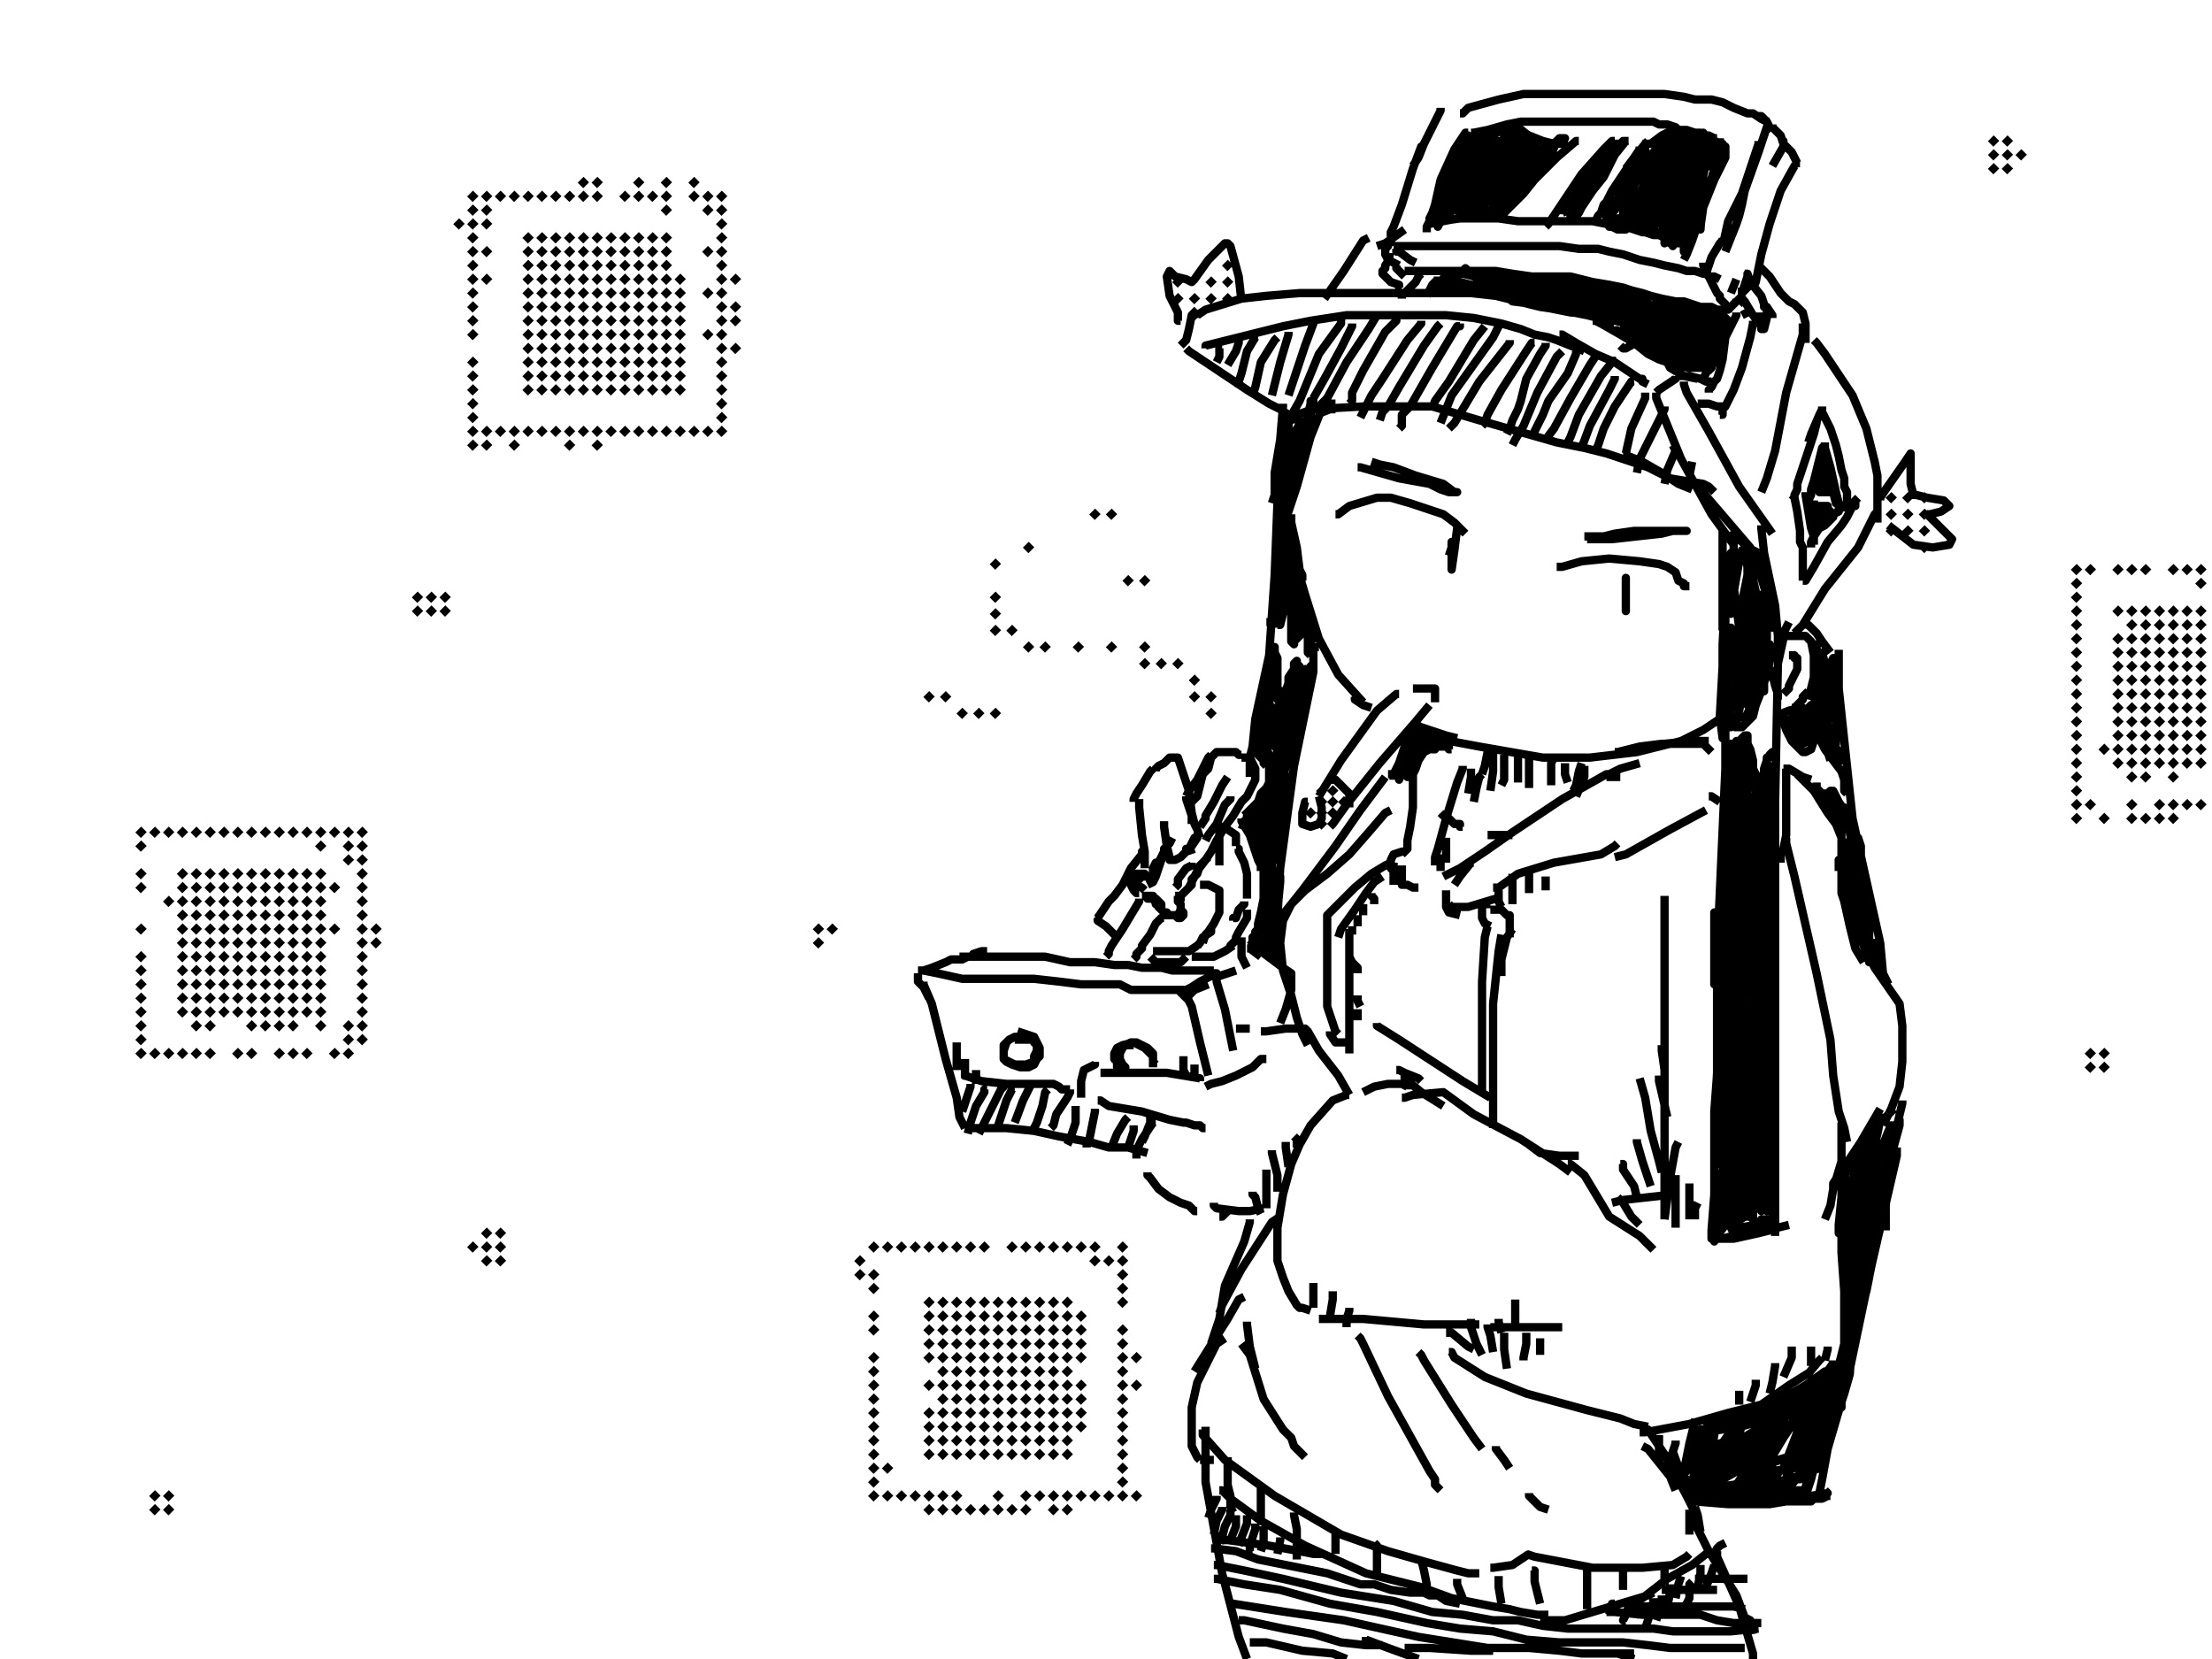 <svg viewBox="0 0 800 600" xmlns="http://www.w3.org/2000/svg">
  <rect width="800" height="600" fill="white"/>  <path
    d="M 467 198 L 472 215 L 477 231 L 484 244 L 493 254 M 519 267 L 535 270 L 558 274 L 575 274 L 592 272 L 608 268 L 616 264 L 625 258 M 642 235 L 647 225 M 483 186 L 484 186 L 488 183 L 498 180 L 503 180 L 510 182 L 516 184 L 522 186 L 526 189 L 527 190 L 528 191 L 530 193 M 528 191 L 527 191 L 526 199 L 525 206 L 525 205 L 525 200 L 525 198 L 525 201 L 525 203 L 525 199 L 525 196 L 525 197 L 525 198 L 524 201 M 563 205 L 564 205 L 565 205 L 572 203 L 582 202 L 593 203 L 600 204 L 603 205 L 606 207 L 607 210 L 609 211 L 609 212 L 610 212 L 611 212 M 588 210 L 588 211 L 588 214 L 588 219 L 588 218 L 588 213 L 588 209 L 588 210 L 588 211 L 588 218 L 588 221 L 588 217 L 588 213 L 588 212 L 588 213 L 588 220 M 511 249 L 513 249 L 517 249 L 519 249 L 519 251 L 519 254 M 506 251 L 505 251 L 498 257 L 485 275 L 477 288 M 473 290 L 472 290 L 471 294 L 471 298 L 474 299 L 477 298 L 478 296 L 478 292 L 477 288 M 481 299 L 482 298 L 487 291 L 499 276 L 512 261 L 517 255 M 539 271 L 538 271 L 538 272 L 537 277 L 536 280 M 573 277 L 573 278 L 573 281 L 570 288 M 586 281 L 585 281 L 581 281 M 540 321 L 542 321 L 549 316 L 562 312 L 579 309 L 584 306 L 585 305 M 428 360 L 429 360 L 431 364 L 434 377 L 437 389 M 428 362 L 429 361 L 432 358 L 437 356 M 426 360 L 427 359 L 431 357 L 434 355 L 438 353 L 439 353 L 441 353 M 334 355 L 334 356 L 337 363 L 342 383 L 346 397 L 347 404 L 348 406 L 349 408 M 349 408 L 350 408 L 354 408 L 364 408 L 374 409 L 383 411 L 394 413 L 401 415 L 408 415 L 415 417 M 332 352 L 332 353 L 332 355 L 334 357 L 336 361 M 334 352 L 334 351 L 339 352 L 348 354 L 357 354 L 364 354 L 374 354 L 383 355 L 391 356 L 398 356 L 402 356 L 405 356 L 409 358 L 412 358 L 415 358 L 418 358 L 420 358 L 423 358 L 425 358 L 429 358 L 432 358 M 332 351 L 334 351 L 337 350 L 342 348 L 344 347 L 345 347 L 346 347 L 347 347 L 348 347 L 350 346 L 351 346 L 352 346 L 352 345 L 355 344 L 356 344 L 357 344 M 347 346 L 348 346 L 359 346 L 370 346 L 378 346 L 387 348 L 396 348 L 403 349 L 408 349 L 413 350 L 416 350 L 420 350 L 424 351 L 427 351 L 430 351 L 432 351 L 434 351 L 436 351 L 438 351 L 439 351 M 439 353 L 439 352 L 440 352 L 440 355 L 443 365 L 446 380 M 602 324 L 602 329 L 602 349 L 602 388 L 602 424 L 602 436 L 602 438 L 602 441 M 509 394 L 509 393 L 507 392 L 502 392 L 497 393 L 493 395 M 524 489 L 525 489 L 526 491 L 537 498 L 552 504 L 574 510 L 586 513 L 591 515 L 596 516 M 618 288 L 619 288 L 622 290 M 646 303 L 646 305 L 649 317 L 657 352 L 662 376 L 663 389 L 665 402 L 667 408 L 668 413 M 666 406 L 666 407 L 666 409 L 666 420 L 663 430 L 662 436 L 660 441 M 666 421 L 666 422 L 666 435 L 666 453 L 667 467 L 667 478 L 667 486 L 665 494 L 664 498 M 593 518 L 594 518 L 595 518 L 611 515 L 625 511 L 637 508 L 647 501 L 655 496 M 659 491 L 658 492 L 653 498 M 488 396 L 487 396 L 482 398 L 474 407 L 470 414 L 467 421 L 464 432 L 462 444 L 462 451 L 462 456 L 464 462 L 466 467 L 469 472 L 470 473 L 471 473 L 474 474 M 477 477 L 478 477 L 479 477 L 493 477 L 515 479 L 529 479 L 535 479 M 523 482 L 525 482 L 531 487 L 533 488 M 507 397 L 508 397 L 511 396 L 522 395 L 533 403 L 550 412 L 564 421 L 568 424 M 567 421 L 568 421 L 573 425 L 582 440 L 593 447 L 598 452 M 583 435 L 587 434 L 605 432 M 456 373 L 457 373 L 458 373 L 465 372 L 472 372 L 473 373 L 477 380 L 484 389 L 488 396 M 458 383 L 457 383 L 456 383 L 453 386 L 447 389 L 442 391 L 438 392 L 436 393 M 434 391 L 434 390 L 428 389 L 422 388 L 413 388 L 404 388 L 400 388 L 398 388 M 396 384 L 396 385 L 392 387 L 391 391 L 391 394 L 391 397 M 397 398 L 398 398 L 401 400 L 413 402 L 423 405 L 428 406 L 429 406 L 432 407 L 434 407 L 435 408 L 436 408 M 418 406 L 417 406 L 413 412 L 411 416 L 411 418 L 411 419 M 415 424 L 415 425 L 416 426 L 419 430 L 423 433 L 427 435 L 430 436 L 432 438 L 433 438 M 441 440 L 442 440 L 444 438 M 439 435 L 439 436 L 440 437 L 448 438 L 452 438 L 457 437 M 447 372 L 450 372 L 452 372 M 511 280 L 510 280 L 507 280 L 502 280 M 501 281 L 498 285 L 492 293 L 483 306 L 471 322 L 463 332 L 461 335 M 449 273 L 448 273 L 447 272 L 444 272 L 442 272 L 440 272 L 438 274 L 437 278 L 435 280 L 434 284 L 433 288 L 431 290 M 424 303 L 423 305 L 421 307 L 421 308 L 420 310 L 419 312 L 418 312 L 417 314 L 417 316 M 449 274 L 450 274 L 451 274 L 452 274 L 453 276 L 454 278 L 454 279 M 454 279 L 454 280 L 454 282 L 453 284 L 451 288 L 449 290 L 446 295 L 443 299 L 440 304 L 438 308 L 436 311 L 434 313 L 433 316 L 431 318 L 431 320 L 429 322 L 428 323 L 427 324 L 427 326 M 420 310 L 420 311 L 419 314 L 418 317 L 417 319 L 415 320 M 415 316 L 415 317 L 413 317 L 412 318 L 410 318 L 409 318 L 409 319 L 409 320 L 410 322 L 411 323 L 412 323 M 425 324 L 426 324 L 426 326 L 427 327 L 427 329 L 428 330 L 428 331 L 427 332 L 426 332 L 425 331 L 425 330 M 413 324 L 414 324 L 417 324 L 418 326 L 418 327 L 419 327 L 420 328 M 412 325 L 412 326 L 409 331 L 406 336 L 404 339 L 402 342 L 401 344 L 401 345 L 400 346 M 421 332 L 420 332 L 418 334 L 416 338 L 413 342 L 413 343 L 411 345 L 411 346 L 410 347 M 418 279 L 418 278 L 419 277 L 421 276 L 423 274 L 425 274 L 426 274 L 428 280 L 430 286 L 431 294 L 432 298 L 433 300 L 434 303 M 421 297 L 421 298 L 421 299 L 422 306 L 423 310 L 423 311 L 424 311 L 425 311 L 427 310 L 429 308 L 432 307 M 447 306 L 447 305 L 447 304 L 447 302 L 444 300 L 443 299 L 441 299 L 441 302 L 441 305 L 441 309 L 441 311 L 441 313 M 417 278 L 416 279 L 413 284 L 411 287 L 410 289 L 410 290 M 412 289 L 412 290 L 412 292 L 413 302 L 414 308 L 414 312 L 414 314 M 414 307 L 413 308 L 413 309 L 409 314 L 406 320 L 403 324 L 401 326 L 399 329 L 397 332 M 396 332 L 397 332 L 397 333 L 400 335 L 402 337 L 404 339 M 434 320 L 435 320 L 437 320 L 441 322 L 441 323 L 441 324 L 441 328 L 441 330 L 439 334 L 437 337 L 436 338 L 435 341 M 416 346 L 417 347 L 418 348 L 422 348 L 427 348 L 429 346 M 447 307 L 448 307 L 448 308 L 450 312 L 451 316 L 451 320 L 451 322 L 451 325 M 446 333 L 446 332 L 447 332 L 448 329 L 450 327 L 450 326 M 417 344 L 418 344 L 419 344 L 426 344 L 430 344 L 433 342 M 451 329 L 451 330 L 451 332 L 448 337 L 447 339 L 447 340 L 445 342 L 445 343 M 431 346 L 432 346 L 434 346 L 439 346 L 443 344 L 446 342 M 449 342 L 449 343 L 449 346 M 449 339 L 449 340 L 449 342 L 449 346 L 450 348 L 451 350 M 441 353 L 444 352 L 447 351 M 453 342 L 454 342 L 456 344 L 464 350 L 467 352 L 467 354 L 467 358 L 465 365 L 463 370 M 605 525 L 609 536 L 611 541 M 611 546 L 611 547 L 618 561 L 628 577 L 631 585 L 633 586 L 634 591 M 436 516 L 436 517 L 436 536 L 442 569 L 448 592 L 451 600 M 503 293 L 501 294 L 495 301 L 488 309 L 480 316 L 472 322 L 467 327 L 464 333 L 463 341 L 464 351 L 467 360 L 469 368 L 471 374 L 473 378 M 452 441 L 452 442 L 450 449 L 443 465 L 441 477 L 439 483 L 438 486 M 443 484 L 440 486 L 433 500 L 431 509 L 431 514 L 431 519 L 431 523 L 432 525 L 433 527 L 434 528 M 435 517 L 435 519 L 443 528 L 461 541 L 485 555 L 502 561 L 516 565 L 527 568 L 531 569 L 535 569 M 539 567 L 540 567 L 547 566 L 553 562 M 552 562 L 555 563 L 576 567 L 594 567 L 605 566 L 610 563 L 611 562 M 611 547 L 611 549 L 611 555 M 441 539 L 442 539 L 445 542 L 456 550 L 472 559 L 494 569 L 514 574 L 525 578 L 535 580 L 540 581 L 546 582 L 550 583 L 556 584 L 560 584 M 557 586 L 558 586 L 566 586 L 586 580 L 596 577 L 598 576 M 593 578 L 594 578 L 603 571 L 612 566 L 617 562 L 620 562 L 621 560 L 622 559 L 624 558 M 444 527 L 444 528 L 444 531 L 444 537 L 445 541 L 445 545 L 446 547 M 456 538 L 456 539 L 456 542 L 456 550 M 468 547 L 468 548 L 469 553 L 469 558 M 483 553 L 483 554 L 483 555 L 483 562 M 497 558 L 498 559 L 498 565 L 498 569 M 514 564 L 515 568 L 516 573 L 516 577 M 527 571 L 527 572 L 527 573 L 529 578 M 542 570 L 542 571 L 542 574 L 543 580 M 554 568 L 555 568 L 555 572 L 557 580 M 574 567 L 574 568 L 574 572 L 574 580 L 574 582 M 587 568 L 587 570 L 587 575 M 602 566 L 602 567 L 602 570 L 602 573 M 508 308 L 507 308 L 504 309 L 503 311 L 503 312 L 503 314 L 504 315 M 504 312 L 503 312 L 501 313 L 496 316 L 490 321 L 484 327 L 480 331 L 480 333 L 480 335 L 480 338 L 480 339 L 480 343 L 480 346 L 480 349 L 480 353 L 480 358 L 480 361 L 480 364 L 481 367 L 482 370 L 483 373 L 484 374 M 488 336 L 488 339 L 488 355 L 488 367 L 488 374 L 488 379 L 488 381 M 481 373 L 481 374 L 483 377 L 486 377 L 487 377 M 484 339 L 485 336 L 490 329 L 494 323 L 497 319 L 500 317 M 504 312 L 504 313 L 504 316 L 504 318 L 504 320 M 539 327 L 537 327 L 536 327 L 536 328 L 536 330 L 536 332 L 537 334 L 539 335 M 538 335 L 537 339 L 536 355 L 536 372 L 536 384 L 536 393 L 536 395 M 543 338 L 542 344 L 540 363 L 540 386 L 540 402 L 540 408 M 539 329 L 540 329 L 542 329 L 543 329 L 545 331 L 546 331 L 546 334 L 546 336 L 546 338 L 546 339 M 547 336 L 545 339 L 544 343 L 543 347 L 543 349 L 543 351 L 543 353 M 584 310 L 588 309 L 604 300 L 617 293 M 650 280 L 656 286 L 661 294 L 664 298 L 666 303 L 666 307 L 666 308 M 666 304 L 666 305 L 666 309 L 666 323 M 672 338 L 678 350 L 687 363 L 688 371 L 688 378 L 688 384 L 687 393 L 684 401 L 681 407 M 663 430 L 663 428 L 673 413 L 680 401 M 615 177 L 633 198 M 587 165 L 589 165 L 594 167 L 601 171 L 607 175 L 612 177 M 652 117 L 652 118 L 652 121 L 646 142 L 642 163 L 639 173 L 637 178 M 656 123 L 657 124 L 660 128 L 670 143 L 675 155 L 678 167 L 679 172 L 679 178 L 679 182 L 679 186 L 679 189 M 680 185 L 679 185 L 678 186 L 672 198 L 660 213 L 652 226 L 649 229 M 495 86 L 493 87 L 486 98 L 479 108 M 498 89 L 501 88 L 508 83 M 636 96 L 640 100 L 644 106 L 647 109 L 649 110 L 651 112 M 651 112 L 652 113 L 653 117 L 653 124 M 637 190 L 637 191 L 638 200 L 642 219 L 643 230 L 643 234 L 643 237 L 643 240 M 462 166 L 462 167 L 462 182 L 461 208 L 459 237 L 454 260 L 453 270 L 452 274 L 452 276 L 452 281 M 475 233 L 475 234 L 475 243 L 468 277 L 463 314 L 462 332 L 461 338 M 624 207 L 624 221 L 624 278 L 621 345 L 621 388 L 620 406 L 620 418 M 645 231 L 643 240 L 642 290 L 642 363 L 642 426 L 642 447 M 620 405 L 620 406 L 620 415 L 620 432 L 619 445 L 619 448 L 627 448 L 636 446 L 640 445 L 643 444 L 647 443 M 645 230 L 646 230 L 647 230 L 652 230 L 653 230 L 655 232 L 656 237 L 656 240 L 656 245 L 655 249 L 654 253 M 642 259 L 647 257 L 651 256 M 653 226 L 654 226 L 657 229 L 659 232 L 662 236 M 665 235 L 665 237 L 665 249 L 670 296 L 680 341 L 681 352 L 682 354 L 683 356 M 686 415 L 686 416 L 686 418 L 677 457 L 668 500 L 661 524 L 659 535 L 658 540 L 657 542 M 611 543 L 612 543 L 613 543 L 625 544 L 640 544 L 646 543 L 652 543 L 655 543 L 656 542 L 657 542 L 659 542 L 661 541 L 662 541 M 491 169 L 492 169 L 506 173 L 517 175 L 521 177 L 524 178 L 527 178 L 526 178 L 522 175 L 512 172 L 504 169 L 499 168 L 496 167 M 574 195 L 575 195 L 583 195 L 601 193 L 605 192 L 607 192 L 609 192 L 610 192 L 609 192 L 599 192 L 591 192 L 584 193 L 580 194 L 576 194 L 573 194 M 348 389 L 349 389 L 355 391 L 364 392 L 371 392 L 374 392 L 377 392 L 379 392 L 381 392 L 383 393 L 384 394 L 386 394 L 387 394 M 367 375 L 365 376 L 364 377 L 363 380 L 363 381 L 363 382 L 363 383 L 365 384 L 367 385 L 370 385 L 371 385 L 374 384 L 374 382 L 375 380 L 375 378 L 374 377 L 374 376 L 372 376 L 369 376 L 367 376 M 405 386 L 404 386 L 404 384 L 403 383 L 403 381 L 404 379 L 406 378 L 410 377 L 414 379 L 415 380 L 417 382 L 417 384 L 417 386 M 474 148 L 475 148 L 493 147 L 518 147 L 535 152 L 549 156 L 563 160 L 573 162 L 581 164 L 590 167 L 596 169 L 604 173 L 610 174 L 616 175 L 618 176 L 620 178 M 429 126 L 430 127 L 439 133 L 451 141 L 459 146 L 463 148 L 466 150 L 468 152 M 436 126 L 436 125 L 444 123 L 464 118 L 474 116 L 487 114 L 499 114 L 511 114 L 523 114 L 533 115 L 543 117 L 550 119 L 555 121 L 560 122 L 563 123 L 568 125 L 573 127 M 433 112 L 431 114 L 430 119 L 429 123 L 427 125 M 433 115 L 433 114 L 436 112 L 449 108 L 458 107 L 470 106 L 480 106 L 487 106 L 494 106 L 503 106 L 512 106 L 523 106 L 532 106 L 541 107 L 549 109 L 557 111 L 564 112 L 574 114 L 582 116 L 584 117 M 464 146 L 464 147 L 463 159 L 461 171 L 461 179 L 460 182 M 478 147 L 478 148 L 474 158 L 469 176 L 465 188 L 463 195 L 463 199 M 623 192 L 623 194 L 623 209 L 623 221 L 623 227 L 623 228 M 465 158 L 465 157 M 476 150 L 481 148 L 482 148 L 483 148 M 564 121 L 565 121 L 570 124 L 577 128 L 584 131 L 590 135 L 593 137 L 594 137 L 594 138 L 596 139 M 576 116 L 577 116 L 579 117 L 586 121 L 591 124 L 596 128 L 600 130 L 603 131 L 604 132 L 606 134 L 608 135 M 606 136 L 606 137 L 600 141 L 599 142 M 609 138 L 609 139 L 610 142 L 618 156 L 629 176 L 641 193 M 599 142 L 599 144 L 608 166 L 619 186 L 627 197 M 590 272 L 594 271 L 602 269 L 612 268 L 616 268 L 617 268 L 618 268 M 645 278 L 646 278 L 647 278 L 652 281 L 655 282 M 433 343 L 433 342 L 434 341 L 435 339 L 438 337 L 438 336 L 438 335 M 450 469 L 448 470 L 444 477 L 437 488 L 432 496 M 594 523 L 596 524 L 604 534 L 606 539 M 582 280 L 581 280 L 565 289 L 547 301 L 537 308 L 528 314 L 522 317 M 523 322 L 523 323 L 523 328 L 524 330 L 528 331 M 529 277 L 529 278 L 527 283 L 523 296 L 520 307 L 519 310 L 519 311 L 519 313 M 525 271 L 524 271 L 524 270 L 520 270 L 517 271 L 515 272 L 513 275 L 512 278 L 511 280 L 511 282 M 511 282 L 511 283 L 511 284 L 511 292 L 510 299 L 509 304 L 509 307 L 507 309 M 507 313 L 507 314 L 507 317 L 507 320 L 509 320 L 511 321 L 513 321 M 521 294 L 522 295 L 523 295 L 525 297 L 526 298 L 527 298 L 528 298 L 528 299 L 529 299 M 538 302 L 539 302 L 540 302 L 545 302 L 547 302 M 627 196 L 627 197 L 627 201 L 627 207 M 626 192 L 630 196 L 634 199 L 636 200 M 688 398 L 688 399 L 684 416 L 682 436 L 682 445 M 595 517 L 596 517 L 602 526 L 610 541 L 614 549 M 613 545 L 614 548 L 615 554 M 401 185 L 403 187 M 395 185 L 397 187 M 371 197 L 373 199 M 359 203 L 361 205 M 359 215 L 361 217 M 359 221 L 361 223 M 359 227 L 361 229 M 365 227 L 367 229 M 371 233 L 373 235 M 377 233 L 379 235 M 389 233 L 391 235 M 401 233 L 403 235 M 413 233 L 415 235 M 413 239 L 415 241 M 419 239 L 421 241 M 425 239 L 427 241 M 431 245 L 433 247 M 431 251 L 433 253 M 437 251 L 439 253 M 437 257 L 439 259 M 335 251 L 337 253 M 341 251 L 343 253 M 347 257 L 349 259 M 353 257 L 355 259 M 359 257 L 361 259 M 407 209 L 409 211 M 413 209 L 415 211 M 511 262 L 512 262 L 514 263 L 523 266 L 527 267 M 489 252 L 490 252 L 490 253 L 493 255 L 496 256 M 480 282 L 481 282 L 483 282 L 485 284 L 488 287 L 488 288 L 488 289 L 488 290 L 488 292 M 481 285 L 483 287 M 481 289 L 483 291 M 477 289 L 479 291 M 477 285 L 479 287 M 477 293 L 479 295 M 481 293 L 483 295 M 473 293 L 475 295 M 477 297 L 479 299 M 485 289 L 487 291 M 427 116 L 426 116 L 426 113 L 423 107 L 422 100 L 423 98 L 425 100 L 429 101 L 431 102 L 432 101 L 437 94 L 443 88 L 444 88 L 445 89 L 448 100 L 449 109 M 680 181 L 680 180 L 682 177 L 689 167 L 691 164 L 691 175 L 692 179 L 693 179 L 697 180 L 703 181 L 705 183 L 702 185 L 698 186 L 697 186 L 703 192 L 706 195 L 705 197 L 699 198 L 692 197 L 683 190 M 515 53 L 514 53 L 511 61 L 507 74 L 504 82 L 503 84 L 503 86 L 503 88 L 503 89 M 521 39 L 521 40 L 519 44 L 515 52 L 513 57 L 511 60 M 528 41 L 529 41 L 531 39 L 542 36 L 551 34 L 561 34 L 571 34 L 581 34 L 591 34 L 602 34 L 609 35 L 613 36 L 619 36 L 623 37 L 627 39 L 632 41 L 634 41 L 637 43 L 639 44 L 640 44 M 636 42 L 637 42 L 639 44 L 640 46 L 641 47 M 641 45 L 641 46 L 644 49 L 645 52 L 645 53 L 641 60 M 644 51 L 645 51 L 645 52 L 648 55 L 650 59 L 651 59 M 650 60 L 649 60 L 644 69 L 640 81 L 637 92 L 635 102 L 634 104 M 632 113 L 630 114 M 628 107 L 630 109 L 631 110 M 505 90 L 505 91 L 506 91 L 510 94 L 512 95 M 632 100 L 632 99 L 632 100 L 631 103 L 630 106 M 636 113 L 636 115 L 636 116 L 637 116 M 631 99 L 632 99 L 633 102 L 637 107 L 638 110 L 638 111 L 639 111 L 641 114 L 641 115 M 638 112 L 639 112 L 639 113 L 639 115 L 638 119 L 637 119 L 637 118 L 638 115 L 638 116 M 502 87 L 502 88 L 502 89 L 501 90 L 501 92 L 502 94 L 504 95 L 506 96 M 505 96 L 505 97 L 506 98 L 508 100 M 628 113 L 628 114 L 624 122 L 623 130 L 622 134 L 621 137 L 620 138 L 619 140 L 618 141 L 618 142 M 634 116 L 634 117 L 633 122 L 630 133 L 627 141 L 625 145 L 624 147 L 623 148 L 623 149 L 623 150 L 622 150 M 614 146 L 615 146 L 618 146 L 621 147 L 622 147 L 623 147 M 606 136 L 607 136 L 611 136 L 615 137 L 617 138 L 619 138 M 657 152 L 657 153 L 656 157 L 653 166 L 651 172 L 650 175 L 650 177 L 649 179 L 649 180 L 648 181 M 649 179 L 649 180 L 650 185 L 651 192 L 651 196 L 652 198 L 652 201 L 652 203 L 652 204 L 652 206 L 652 207 L 652 208 L 652 210 M 652 210 L 653 210 L 656 205 L 661 196 L 666 190 L 668 187 L 669 185 L 670 183 L 671 183 L 671 182 L 671 181 L 672 180 M 659 147 L 659 148 L 658 150 L 655 157 L 654 160 M 658 149 L 659 149 L 662 155 L 664 161 L 665 165 L 666 170 L 667 173 L 667 176 L 668 178 L 668 179 L 668 181 L 669 182 L 669 183 L 669 184 L 670 185 M 653 178 L 653 179 L 654 185 L 655 191 L 656 194 L 656 196 L 656 197 M 655 198 L 655 197 L 655 196 L 656 194 L 658 191 L 660 190 L 662 188 L 663 187 L 663 186 L 665 185 L 665 184 L 666 183 L 667 183 L 667 182 M 660 160 L 660 161 L 659 162 L 657 170 L 656 174 L 655 177 L 655 179 L 654 181 M 660 161 L 660 162 L 662 169 L 664 178 L 665 182 L 666 183 L 666 185 M 657 174 L 657 175 L 657 176 L 658 178 L 659 178 L 662 178 L 663 178 L 664 182 L 665 182 M 656 181 L 656 182 L 656 183 L 657 183 L 658 183 L 660 183 L 661 183 L 661 184 L 662 185 L 662 186 L 663 186 M 657 173 L 662 173 M 658 174 L 662 174 M 657 172 L 662 172 M 658 175 L 662 175 M 658 171 L 661 171 M 658 176 L 663 176 M 658 170 L 661 170 M 658 169 L 661 169 M 658 168 L 661 168 M 659 167 L 660 167 M 655 187 L 661 187 M 656 188 L 660 188 M 655 186 L 661 186 M 656 189 L 659 189 M 655 185 L 661 185 M 656 190 L 657 190 M 655 184 L 660 184 M 465 151 L 466 151 L 472 149 L 479 146 L 481 146 L 482 146 L 483 146 M 467 186 L 467 187 L 467 189 L 469 198 L 470 206 L 471 208 L 471 210 M 627 263 L 628 263 L 629 263 L 630 263 L 631 262 L 634 259 L 635 255 L 637 250 L 638 247 L 639 243 L 640 242 L 641 243 L 641 244 L 642 248 L 643 251 L 643 252 L 643 253 M 628 269 L 629 268 L 630 267 L 631 266 L 632 266 L 632 267 L 632 269 L 633 271 L 634 275 L 634 278 L 635 280 L 635 282 L 636 282 L 637 282 L 637 281 L 638 280 L 638 278 L 639 275 L 639 274 L 640 274 L 640 273 L 641 272 L 642 272 M 629 267 L 629 268 L 628 268 L 628 269 M 625 263 L 626 263 L 628 262 L 629 262 M 626 269 L 627 269 L 628 269 L 629 269 M 462 227 L 462 226 L 463 226 L 464 222 L 465 218 L 466 216 L 467 216 L 467 217 L 467 220 L 467 225 L 467 229 L 467 231 L 467 232 L 468 233 L 468 232 L 471 229 L 472 228 L 473 228 L 473 229 L 473 233 L 473 235 L 473 236 L 474 237 M 460 234 L 461 234 L 461 236 L 462 238 L 462 240 L 462 244 L 462 248 L 462 250 L 463 250 L 464 250 L 465 250 L 466 247 L 466 245 L 468 242 L 468 240 L 469 239 L 469 240 L 470 241 L 470 242 L 470 243 L 471 243 L 472 242 L 474 242 L 474 241 L 475 240 L 476 240 M 475 234 L 476 234 L 477 234 M 462 225 L 461 225 L 460 225 L 459 225 L 458 225 M 645 260 L 645 261 L 646 264 L 648 268 L 650 270 L 651 271 L 652 272 L 653 272 L 655 271 L 656 268 L 657 266 L 658 266 L 658 267 L 660 271 L 663 275 L 666 279 L 667 282 L 667 284 L 667 286 L 668 287 M 657 283 L 657 284 L 657 285 L 659 287 L 660 287 L 661 287 L 662 286 L 663 286 L 665 290 L 667 293 L 668 296 L 669 298 L 669 299 M 648 256 L 649 256 L 650 255 L 652 253 L 652 252 L 653 251 L 654 250 M 631 202 L 632 203 L 635 222 L 635 245 L 635 249 L 635 240 L 637 220 L 636 215 L 633 232 L 631 247 L 631 246 L 631 232 L 626 210 L 625 207 L 624 212 L 624 244 L 624 267 L 623 267 L 622 259 L 623 241 L 624 220 L 624 214 L 623 233 L 623 249 L 623 251 L 624 242 L 626 228 L 626 227 L 625 241 L 625 261 L 625 263 L 626 255 L 631 237 L 633 231 L 630 242 L 629 250 L 630 242 L 634 235 L 634 236 L 630 250 L 628 262 L 628 261 L 629 257 L 631 246 L 632 244 L 631 246 L 629 256 L 628 256 L 630 248 L 635 238 L 638 235 L 638 241 L 638 250 L 638 249 L 638 242 L 640 233 L 640 234 L 640 239 L 639 245 L 639 244 L 638 231 L 635 219 L 633 216 L 633 217 L 632 228 L 631 234 L 629 224 L 626 212 L 624 209 L 624 211 L 624 230 L 625 245 L 626 246 L 628 241 L 629 225 L 629 223 L 629 226 L 629 242 L 629 251 L 629 250 L 631 242 L 633 237 L 633 243 L 630 252 L 631 251 L 634 246 L 635 244 L 635 245 L 635 251 L 632 260 L 631 260 L 633 256 L 635 249 L 635 247 L 635 249 L 632 255 L 632 243 L 632 226 L 632 220 L 632 233 L 632 244 L 632 242 L 632 225 L 632 205 L 632 201 L 632 210 L 633 224 L 633 223 L 633 217 L 633 200 L 633 198 L 633 205 L 637 223 L 639 231 L 639 219 L 639 209 L 639 210 L 640 218 L 641 227 L 641 226 L 641 222 L 637 209 L 635 200 L 634 200 L 634 210 L 634 212 L 633 210 L 631 200 L 630 199 L 629 203 L 626 220 L 626 222 L 626 213 L 626 201 L 626 200 L 626 205 L 626 218 L 627 220 L 627 214 L 627 201 L 627 200 L 627 212 L 629 227 L 629 226 L 630 218 L 632 208 L 633 208 L 633 215 M 629 272 L 629 273 L 629 275 L 629 293 L 629 314 L 629 320 L 629 318 L 629 301 L 629 285 L 629 281 L 629 282 L 629 303 L 629 317 L 629 303 L 629 286 L 629 278 L 629 277 L 629 287 L 629 298 L 628 297 L 626 290 L 625 280 L 625 274 L 625 276 L 625 281 L 625 295 L 625 301 L 625 300 L 625 287 L 625 276 L 625 275 L 625 276 L 625 293 L 625 321 L 625 337 L 625 336 L 625 329 L 626 312 L 626 297 L 626 299 L 626 312 L 626 344 L 628 361 L 628 360 L 629 341 L 630 321 L 630 313 L 630 331 L 630 367 L 630 383 L 630 381 L 630 358 L 630 327 L 628 312 L 628 313 L 626 335 L 626 366 L 627 381 L 627 380 L 627 375 L 627 355 L 627 345 L 627 346 L 625 359 L 622 383 L 622 396 L 622 399 L 622 394 M 626 337 L 626 338 L 626 350 L 622 383 L 622 410 L 622 421 L 622 420 L 622 409 L 622 382 L 622 357 L 622 351 L 622 352 L 622 375 L 620 402 L 620 407 L 621 401 L 621 378 L 622 353 L 622 340 L 622 341 L 622 345 L 622 372 L 622 398 L 622 405 L 622 403 L 622 377 L 623 361 L 623 381 L 623 412 L 624 429 L 624 430 L 624 427 L 624 409 L 624 396 L 624 397 L 624 410 L 624 429 L 624 437 L 624 433 L 624 413 L 624 404 L 624 405 L 624 420 L 622 436 L 622 445 L 622 446 L 622 442 L 622 440 L 622 442 L 622 448 L 623 448 L 630 446 L 634 445 L 637 443 L 636 443 L 635 443 L 629 444 L 628 445 L 633 444 L 639 441 L 638 441 L 637 441 L 635 444 L 637 444 L 640 444 L 641 441 L 641 437 L 640 428 L 640 415 L 640 409 L 640 410 L 640 422 L 640 436 L 641 437 L 641 436 L 641 421 L 641 409 L 641 407 L 641 410 L 641 427 L 641 436 L 641 435 L 641 427 L 641 405 L 641 399 L 641 403 L 641 421 L 641 436 L 641 442 L 641 441 L 641 423 L 641 399 L 640 394 L 640 399 L 639 417 L 639 437 L 639 438 L 639 434 L 639 412 L 638 394 L 638 393 L 638 404 L 637 428 L 637 438 L 637 437 L 636 418 L 635 386 L 635 373 L 635 374 L 634 396 L 635 427 L 637 436 L 637 429 L 637 414 L 637 395 L 632 377 L 631 376 L 629 390 L 628 415 L 627 426 L 627 423 L 628 397 L 630 376 L 630 374 L 629 392 L 626 423 L 626 438 L 626 437 L 627 424 L 627 405 M 628 331 L 628 332 L 628 342 L 628 360 L 628 368 M 625 271 L 626 271 L 627 271 L 629 270 L 630 269 L 629 269 L 628 269 L 624 269 L 625 270 L 626 270 L 628 269 L 629 270 L 630 277 L 631 284 L 631 283 L 631 281 L 629 274 L 629 270 L 629 271 L 630 274 L 633 283 L 634 284 L 634 281 L 631 274 L 631 270 L 631 271 L 631 272 L 633 279 L 635 286 L 635 285 L 635 283 L 637 289 L 638 290 L 639 290 L 640 287 L 642 284 L 642 282 L 641 282 L 640 285 L 639 285 L 639 284 L 640 280 L 640 277 L 637 282 L 635 286 L 637 284 L 639 282 M 628 272 L 628 273 L 628 278 L 628 284 L 628 283 L 628 279 L 627 272 L 626 272 L 626 276 L 626 286 L 626 285 L 626 283 L 626 276 L 626 277 L 626 281 L 626 293 L 626 294 L 626 292 L 628 282 M 631 277 L 631 278 L 631 289 L 631 309 L 632 321 L 632 320 L 632 314 L 632 294 L 632 285 L 632 287 L 631 308 L 626 346 L 625 356 L 625 347 L 625 333 L 624 327 L 624 338 L 620 355 L 620 356 L 620 346 L 620 332 L 620 330 L 620 334 L 621 352 L 621 371 L 621 373 L 621 371 L 622 352 L 625 336 L 625 337 L 625 345 L 625 368 L 625 384 L 625 383 L 625 369 L 625 346 L 625 344 L 625 354 L 625 380 L 625 401 L 624 402 L 624 386 L 624 358 L 624 356 L 622 369 L 621 397 L 624 405 L 624 391 L 624 363 L 624 358 L 625 365 L 627 388 L 628 403 L 628 400 L 628 381 L 628 367 L 629 365 L 629 384 L 630 408 L 630 409 L 630 395 L 630 366 L 630 360 L 630 362 L 633 379 L 633 392 L 633 391 L 633 381 L 633 367 L 634 369 L 635 378 L 635 394 L 635 397 L 635 386 L 638 369 L 639 368 L 640 372 L 640 386 L 641 394 L 641 393 L 641 386 L 641 372 L 641 371 L 641 375 L 641 388 L 639 395 L 637 380 L 635 371 L 635 372 L 635 385 L 635 403 L 635 404 L 635 402 L 635 389 L 638 377 L 638 374 L 638 376 L 638 385 M 638 290 L 638 292 L 638 318 L 637 349 L 637 362 L 637 361 L 637 348 L 637 322 L 636 297 L 634 291 L 634 293 L 634 298 L 634 329 L 634 362 L 634 377 L 634 376 L 634 371 L 635 351 L 637 327 L 637 313 L 636 307 L 636 308 L 636 323 L 636 362 L 636 386 L 636 384 L 634 376 L 631 362 L 630 344 L 630 342 L 630 344 L 628 362 L 627 367 L 627 362 L 627 337 L 627 322 L 627 324 L 627 349 L 628 364 L 628 363 L 629 358 L 630 338 L 630 328 L 630 330 L 632 351 L 632 360 L 633 359 L 633 339 L 633 321 L 633 315 L 635 326 L 636 325 L 636 320 L 636 311 L 636 300 L 635 295 L 635 291 L 635 287 L 636 283 L 637 283 L 638 288 L 638 296 L 638 302 L 638 301 L 638 300 L 640 289 L 640 287 L 640 288 L 640 299 L 640 312 L 640 327 L 640 332 L 640 331 L 640 315 L 640 303 L 640 301 L 639 308 L 639 326 L 639 344 L 639 354 L 639 358 L 639 357 L 639 356 L 639 341 L 639 327 L 639 328 L 639 338 L 639 354 L 639 371 L 639 376 L 639 374 L 639 372 L 639 355 L 639 348 L 639 351 L 639 364 L 639 367 L 638 361 M 633 323 L 633 324 L 633 326 L 631 337 L 630 338 L 629 331 L 626 318 L 624 314 L 624 315 L 624 328 L 624 338 L 624 337 L 626 327 L 629 314 L 630 312 L 631 322 L 633 347 M 627 386 L 627 390 L 629 405 L 630 421 L 630 433 L 630 434 L 631 430 L 632 410 L 632 389 L 633 386 L 633 395 L 633 414 L 633 434 L 633 437 L 633 433 L 633 413 L 634 405 L 634 406 L 634 424 L 634 438 L 634 441 L 633 440 L 631 440 L 628 441 L 624 441 L 624 440 L 624 435 L 625 426 L 625 421 L 625 423 L 624 435 L 624 442 L 624 443 L 626 438 L 628 430 L 628 428 L 627 435 L 625 441 L 626 442 L 628 442 L 634 438 L 638 433 L 638 431 L 637 430 L 634 432 L 627 437 L 626 442 L 626 441 L 627 440 L 629 431 L 628 429 L 625 435 L 620 447 L 620 449 L 621 447 L 627 439 L 628 437 L 626 444 L 627 446 L 628 444 L 631 435 L 629 419 L 627 409 L 626 409 L 624 416 L 622 431 L 623 433 L 624 427 L 625 415 L 625 406 L 623 401 L 623 417 L 624 423 L 624 422 L 626 411 L 626 395 L 626 394 L 626 399 L 626 410 M 454 271 L 454 272 L 455 273 L 457 275 L 457 276 L 458 277 M 459 275 L 459 276 L 459 278 L 459 280 L 459 281 L 459 283 L 458 285 L 456 287 L 455 290 L 453 292 L 452 293 L 451 294 L 450 295 M 455 292 L 454 292 L 452 295 L 450 297 L 450 298 L 449 300 M 449 296 L 449 297 L 452 302 L 454 308 L 455 311 L 456 313 L 456 314 L 456 315 M 456 309 L 456 310 L 457 314 L 457 319 L 457 325 L 456 330 L 455 334 L 455 336 L 454 337 L 454 338 L 453 339 L 453 340 L 453 341 L 452 342 M 451 343 L 452 343 L 456 346 M 453 339 L 454 339 L 456 341 L 460 343 L 461 344 L 459 343 L 455 339 L 454 338 L 455 339 L 458 341 L 462 344 L 462 343 L 460 341 L 458 336 L 458 337 L 460 341 L 461 346 L 461 345 L 461 338 L 461 326 L 461 318 L 461 319 L 461 321 L 460 330 L 460 331 L 460 328 L 460 316 L 460 310 L 460 321 L 460 332 L 461 333 L 461 327 L 463 319 L 463 317 L 463 319 L 462 329 L 461 334 L 461 333 L 461 329 L 461 322 L 462 321 L 462 323 L 461 331 L 459 336 L 459 335 L 459 331 L 459 325 L 459 326 L 459 330 L 458 335 L 457 337 L 457 333 L 457 328 L 457 329 L 457 331 L 456 337 L 454 340 L 454 339 L 456 335 L 459 322 L 460 311 L 460 303 L 460 304 L 460 313 L 460 320 L 460 319 L 460 315 L 460 302 L 460 293 L 460 294 L 459 298 L 459 305 L 459 306 L 459 305 L 457 299 L 455 294 L 454 294 L 454 296 L 455 304 L 455 306 L 453 301 L 451 295 L 451 296 L 452 300 L 454 305 L 454 304 L 454 300 L 454 298 L 455 300 L 456 306 L 457 309 L 457 308 L 457 306 L 457 301 L 457 298 L 457 299 L 458 306 L 458 317 L 458 318 L 458 312 L 459 297 L 459 293 L 459 295 L 457 308 L 457 319 L 457 318 L 459 310 L 462 294 L 466 283 L 466 284 L 465 287 L 460 305 L 459 310 M 461 285 L 461 286 L 462 289 L 463 303 L 463 312 L 463 311 L 463 306 L 464 290 L 466 281 L 467 282 L 465 296 L 462 311 L 462 310 L 462 301 L 462 287 L 462 284 L 458 293 L 456 298 L 457 298 L 461 290 L 464 282 L 464 283 L 462 294 L 460 302 L 460 301 L 462 294 L 464 282 L 464 281 L 461 286 L 456 302 L 455 304 L 455 303 L 457 296 L 457 290 L 457 291 L 457 293 L 456 294 L 457 290 L 459 286 L 460 286 L 460 293 L 461 296 L 462 294 L 463 285 L 464 273 L 464 270 L 463 274 L 462 284 M 461 243 L 460 244 L 457 255 L 455 264 L 455 269 L 455 268 L 455 262 L 458 248 L 459 244 L 459 251 L 458 260 L 456 264 L 456 263 L 457 257 L 457 254 L 457 256 L 457 263 L 457 270 L 456 274 L 456 273 L 455 270 L 455 269 L 456 270 L 458 274 L 460 275 L 459 274 L 459 273 L 457 268 L 457 269 L 459 273 L 461 278 L 461 277 L 462 271 L 462 268 L 462 269 L 462 278 L 463 282 L 463 281 L 466 271 L 468 262 L 468 261 L 468 265 L 465 277 L 464 282 L 464 276 L 467 263 L 469 258 L 469 259 L 466 272 L 464 280 L 464 273 L 465 264 L 465 265 L 464 270 L 462 279 M 460 240 L 460 241 L 460 243 L 460 245 L 460 243 L 461 238 L 461 236 L 462 243 L 462 248 L 461 249 L 461 247 L 461 243 L 461 244 L 461 246 L 462 251 L 462 252 L 462 253 L 463 253 L 465 251 L 466 249 L 466 250 L 465 251 L 463 254 L 464 255 L 468 252 L 469 251 L 468 251 L 468 250 L 470 246 L 470 242 L 470 243 L 470 244 L 470 247 L 469 248 L 470 245 L 470 242 L 470 244 L 469 250 L 469 251 L 468 250 L 468 247 L 469 245 L 469 246 L 469 250 L 468 251 L 469 249 L 469 244 L 469 243 L 468 245 L 466 250 L 467 249 L 469 246 L 471 242 L 471 243 L 471 245 L 470 251 L 470 253 L 470 251 L 471 246 L 471 245 L 471 246 L 470 253 L 468 261 L 467 263 L 469 257 L 471 250 L 471 245 L 471 244 L 472 244 L 472 245 L 473 245 L 473 246 L 473 249 L 473 248 L 473 244 L 473 243 L 471 246 L 468 258 L 464 272 L 463 275 L 463 273 L 464 267 L 466 262 L 466 260 L 465 266 L 463 275 L 462 276 L 463 269 L 463 259 L 461 256 L 461 257 L 459 267 L 458 270 L 458 269 L 458 260 L 458 252 L 458 251 L 458 252 L 458 260 L 458 265 L 458 264 L 459 258 L 459 252 L 459 251 L 459 253 L 460 263 L 461 267 L 462 260 L 463 252 L 463 251 L 463 254 L 461 263 L 460 269 L 460 268 L 462 261 L 464 255 L 464 256 L 463 260 L 461 269 L 461 270 L 463 265 L 466 255 L 467 254 L 466 256 L 464 266 L 463 269 L 464 267 L 467 260 L 468 257 L 467 266 L 466 270 L 466 269 L 469 260 L 470 256 L 468 261 L 466 272 L 465 274 L 465 273 L 463 266 L 461 260 L 459 259 L 458 260 L 456 266 L 456 272 L 457 272 L 457 271 M 463 269 L 463 270 L 461 277 L 460 283 L 459 284 L 459 283 L 460 277 L 460 274 L 460 275 L 460 283 L 460 288 L 461 287 L 461 284 M 466 153 L 466 154 L 466 155 L 467 163 L 466 171 L 465 174 L 465 171 L 469 158 L 470 152 L 469 160 L 466 170 L 465 177 L 464 178 L 465 173 L 468 161 L 469 155 L 469 156 L 469 157 L 467 167 L 464 177 L 464 180 L 465 179 L 466 177 L 470 162 L 473 150 L 474 146 L 474 145 L 475 145 L 475 146 L 474 150 L 469 166 L 466 176 L 463 184 L 462 188 L 462 192 L 462 191 L 464 186 L 469 167 L 472 156 L 471 157 L 468 165 L 465 177 L 465 176 L 465 173 L 465 164 L 465 158 L 465 159 L 465 166 L 464 168 L 464 167 L 465 158 L 465 152 L 465 153 L 465 158 L 466 158 L 466 156 L 466 151 L 466 152 L 467 152 L 467 151 L 468 149 L 469 149 L 469 150 L 469 151 L 468 153 M 464 195 L 464 196 L 464 202 L 464 209 L 465 210 L 465 207 L 465 196 L 466 190 L 466 198 L 466 206 L 466 211 L 466 213 L 466 212 L 466 205 L 466 194 L 466 193 L 466 197 L 466 206 L 465 213 L 465 215 L 465 214 L 465 206 L 465 205 L 465 207 L 463 215 L 462 220 L 462 219 L 462 215 L 462 206 L 462 200 L 462 201 L 462 207 L 462 216 L 462 219 L 462 218 L 464 211 L 466 204 L 467 204 L 467 208 L 466 215 L 465 218 L 466 212 L 466 213 L 466 214 L 465 218 L 464 221 L 463 222 L 463 223 L 462 224 L 462 223 L 464 219 M 467 207 L 467 208 L 467 210 L 468 214 L 469 218 L 469 222 L 469 223 L 469 218 L 469 213 L 469 214 L 469 215 L 469 221 L 469 226 L 469 227 L 469 222 L 470 215 L 470 216 L 470 217 L 470 223 L 470 227 L 470 229 L 470 228 L 471 228 L 472 224 L 473 225 L 474 227 L 475 231 L 475 230 L 474 225 L 474 226 L 474 227 L 474 232 L 474 231 L 473 226 L 471 217 L 469 211 L 469 210 L 469 215 L 471 222 L 472 223 L 472 222 L 471 216 M 509 265 L 509 266 L 508 270 L 506 276 L 504 280 L 504 281 L 504 282 M 514 263 L 513 263 L 512 267 L 508 276 L 506 282 L 506 281 L 506 280 L 510 271 L 512 266 L 513 266 L 512 269 L 510 278 L 509 280 L 513 272 L 514 268 L 514 269 L 514 273 L 510 281 L 509 281 L 509 280 L 513 273 L 517 267 L 517 268 L 517 269 L 518 271 L 519 271 L 520 269 L 519 267 L 514 265 L 511 266 L 512 266 L 517 266 L 518 266 L 516 266 M 645 259 L 644 259 L 644 261 L 648 260 L 652 256 L 651 256 L 647 261 L 647 263 L 651 261 L 657 256 L 656 255 L 655 255 L 650 260 L 649 263 L 651 262 L 652 260 L 652 261 L 650 266 L 650 268 L 650 265 L 648 264 L 648 265 L 650 267 L 654 268 L 655 268 L 655 265 L 655 263 L 653 264 L 651 268 L 652 269 L 654 268 L 656 264 L 655 261 L 654 261 L 653 264 L 654 265 L 658 263 L 659 258 L 659 253 L 659 254 L 657 257 L 656 261 L 658 257 L 658 249 L 658 247 L 657 250 L 656 259 L 656 258 L 656 257 L 657 246 L 657 235 L 657 233 L 657 236 L 657 243 L 657 248 L 657 249 L 657 248 L 657 239 L 657 234 L 657 235 L 659 241 L 659 250 L 659 251 L 659 246 L 658 237 L 658 238 L 660 247 L 661 257 L 661 261 L 661 260 L 660 252 L 659 240 L 659 236 L 660 240 L 662 249 L 662 256 L 662 257 L 662 256 L 662 248 L 662 240 L 663 238 L 663 239 L 664 245 L 664 255 L 664 263 L 664 262 L 664 257 L 664 246 L 664 238 L 664 239 L 664 245 L 664 260 L 664 269 L 663 269 L 661 262 L 658 256 L 658 257 L 658 259 L 660 267 L 662 269 L 662 268 L 662 267 L 660 261 L 660 262 L 661 264 L 664 272 L 666 275 L 665 272 L 660 264 L 659 264 L 660 269 L 662 275 M 660 291 L 661 292 L 662 293 L 666 298 L 667 300 L 667 298 L 663 292 L 660 289 L 661 290 L 665 297 L 666 302 L 665 297 L 662 287 L 662 288 L 663 289 L 668 297 L 670 300 L 669 298 L 667 293 L 667 292 L 668 295 L 670 307 L 673 320 L 674 323 L 674 321 L 673 314 L 673 306 L 672 303 L 673 314 L 673 326 L 673 327 L 673 324 L 670 305 L 669 297 L 669 298 L 671 311 L 671 326 L 671 328 L 671 323 L 670 310 L 670 306 L 670 308 L 670 320 L 670 327 L 670 326 L 670 323 L 669 311 L 669 304 L 668 305 L 669 313 L 670 321 L 671 325 L 670 328 L 670 327 L 670 325 L 666 313 L 665 311 L 665 315 M 670 335 L 671 334 L 669 328 L 668 322 L 671 333 L 673 340 L 673 339 L 673 337 L 672 322 L 672 318 L 673 321 L 676 336 L 676 345 L 676 347 L 675 336 L 674 332 L 675 344 L 676 348 L 676 345 L 676 346 L 676 347 M 628 101 L 626 106 M 630 107 L 630 108 L 631 109 L 634 114 L 637 118 L 638 119 M 531 48 L 530 48 L 526 54 L 521 65 L 519 74 L 518 77 L 517 79 L 517 80 L 516 82 L 516 83 L 516 84 M 636 51 L 636 52 L 635 55 L 630 70 L 625 80 L 623 89 M 640 45 L 639 46 L 636 55 L 631 69 L 630 74 L 629 78 L 628 81 L 626 86 L 624 91 M 624 112 L 625 112 L 626 111 L 628 109 L 628 108 M 504 89 L 505 89 L 508 89 L 518 89 L 526 89 L 535 89 L 545 89 L 554 89 L 564 89 L 571 90 L 578 90 L 582 91 L 587 92 L 593 94 L 598 95 L 602 96 L 607 97 L 610 98 L 613 98 L 616 99 L 617 99 L 618 100 L 619 100 L 620 100 L 622 101 M 508 98 L 509 98 L 512 98 L 520 98 L 527 98 L 533 98 L 541 98 L 547 99 L 554 100 L 560 100 L 568 100 L 572 101 L 576 102 L 582 103 L 587 104 L 590 105 L 594 106 L 597 107 L 601 108 L 606 109 L 609 109 L 612 110 L 615 111 L 617 111 L 619 111 L 621 112 L 622 112 L 623 113 M 616 95 L 616 96 L 617 98 L 620 104 L 621 106 L 622 107 L 622 108 L 623 109 L 624 110 L 624 111 L 625 112 L 625 113 M 623 86 L 623 87 L 622 88 L 619 93 L 618 96 L 617 99 L 616 100 M 516 81 L 517 81 L 522 80 L 527 79 L 535 79 L 542 79 L 549 80 L 558 80 L 566 80 L 572 80 L 576 80 L 581 81 L 585 82 L 588 82 L 591 83 L 594 84 L 595 84 L 598 85 L 600 85 L 602 86 L 605 87 L 606 87 L 608 88 L 609 88 L 610 88 M 532 48 L 533 48 L 538 47 L 545 45 L 550 44 L 554 44 L 559 44 L 564 44 L 569 44 L 573 44 L 576 44 L 580 44 L 584 44 L 587 44 L 590 44 L 593 44 L 595 44 L 598 44 L 600 45 L 603 45 L 606 46 L 607 47 L 610 47 L 613 48 L 615 48 L 617 49 L 618 49 L 620 50 L 621 50 M 622 50 L 622 51 L 621 58 L 617 71 L 614 81 L 612 87 L 610 92 L 609 94 M 551 47 L 551 48 L 553 49 L 558 51 L 562 52 L 565 52 L 567 53 M 571 51 L 570 51 L 563 57 L 555 65 L 551 70 L 546 75 L 543 78 L 541 79 M 582 52 L 583 52 L 584 52 L 586 52 L 587 51 L 588 51 M 584 51 L 583 51 L 580 54 L 572 63 L 564 75 L 560 81 L 559 82 M 589 51 L 588 51 L 584 56 L 580 64 L 576 69 L 574 72 L 572 75 L 571 77 L 570 78 L 570 79 L 569 80 M 594 52 L 595 52 L 597 52 L 601 49 L 603 48 L 604 48 M 593 53 L 593 54 L 589 60 L 585 66 L 583 69 L 582 71 L 581 73 L 580 74 L 579 77 L 578 78 L 577 80 L 576 80 L 576 81 M 596 51 L 595 52 L 591 57 L 588 61 M 548 46 L 549 46 L 554 50 L 556 51 L 557 52 M 583 52 L 582 52 L 578 59 L 573 66 L 571 70 L 570 71 L 569 71 L 573 66 L 578 58 L 580 54 L 580 55 L 577 59 L 570 68 L 569 70 L 573 67 L 580 56 L 581 54 L 579 56 L 575 63 L 570 70 L 570 71 L 573 69 L 580 60 L 582 57 L 579 60 L 575 66 L 576 66 L 580 60 L 585 53 L 585 52 L 582 57 L 575 66 L 574 69 L 576 67 L 579 61 L 579 62 L 577 64 L 573 70 L 569 75 L 569 74 L 569 73 L 569 72 L 566 74 L 564 76 L 565 76 L 569 73 L 570 72 L 568 76 L 569 76 L 570 76 L 570 75 L 568 76 L 568 79 L 569 78 L 569 77 L 570 76 L 569 76 L 567 76 L 565 77 M 528 50 L 529 50 L 534 49 L 536 48 L 532 53 L 527 62 L 526 64 L 527 61 L 531 51 L 531 49 L 530 50 L 524 62 L 522 70 L 523 70 L 524 68 L 527 59 L 529 52 L 529 51 L 525 63 L 521 80 L 520 82 L 521 77 L 523 69 L 523 68 L 523 69 L 520 76 L 520 80 L 521 80 L 528 79 L 536 75 L 535 75 L 527 75 L 525 76 L 527 76 L 534 76 L 537 75 L 532 76 L 531 77 L 532 77 L 538 77 L 543 77 L 543 76 L 542 76 L 540 77 L 541 77 L 542 76 L 546 69 L 550 63 L 550 62 L 549 63 L 543 71 L 541 76 L 546 71 L 554 62 L 556 56 L 557 56 L 556 58 L 550 68 L 548 71 L 552 67 L 558 60 L 562 53 L 563 51 L 561 56 L 561 57 L 563 55 M 539 49 L 540 49 L 541 48 L 545 47 L 548 47 L 548 48 L 548 47 L 547 47 L 548 47 L 553 52 L 559 55 L 562 56 L 561 56 L 557 56 L 548 54 L 544 53 L 543 53 L 544 52 L 544 50 L 544 48 L 543 47 L 542 47 L 541 48 L 538 53 L 535 58 L 534 58 L 535 57 L 537 50 L 537 49 L 535 56 L 532 66 L 531 72 L 531 71 L 532 64 L 535 53 L 534 52 L 534 53 L 532 59 L 530 66 L 529 71 L 529 70 L 532 62 L 535 52 L 535 50 L 533 53 L 530 64 L 527 72 L 526 73 L 527 70 L 529 61 L 530 57 L 529 57 L 526 69 L 524 77 L 524 76 L 524 75 L 528 69 L 530 64 L 530 65 L 526 71 L 524 78 L 524 77 L 526 74 L 531 66 L 532 64 L 530 65 L 524 74 L 523 77 L 524 77 L 532 72 L 538 67 L 537 68 L 536 68 L 529 74 L 528 77 L 529 77 L 540 72 L 544 68 L 544 67 L 543 69 L 540 74 L 540 71 L 541 60 L 541 52 L 540 52 L 535 63 L 532 78 L 532 77 L 533 75 L 537 60 L 538 53 L 538 54 L 537 57 L 533 70 L 532 72 L 533 71 L 538 62 L 540 57 L 540 58 L 538 67 L 536 73 L 537 72 L 537 71 L 540 60 L 542 51 L 542 52 L 541 56 L 537 70 L 536 75 L 539 70 L 544 61 L 546 54 L 547 50 L 547 51 L 547 52 L 543 68 L 541 79 L 541 78 L 541 72 L 544 61 L 545 54 L 545 55 L 542 70 L 540 79 L 540 78 L 542 72 L 544 62 L 546 58 L 547 58 L 551 57 L 559 55 L 560 54 L 555 58 L 547 64 L 546 66 L 553 61 L 558 56 L 557 56 L 556 57 L 544 65 L 538 68 L 537 67 L 541 59 L 545 53 L 545 54 L 543 59 L 540 65 L 545 57 L 548 51 L 548 52 L 548 54 L 550 61 L 552 61 L 552 55 L 552 50 L 551 50 L 550 54 L 549 59 L 549 58 L 548 55 L 547 51 L 544 60 L 544 66 L 549 58 L 550 54 L 550 58 L 551 57 L 553 54 L 554 54 L 556 54 L 560 53 L 563 52 L 565 52 L 566 50 L 565 50 L 564 50 L 562 52 L 557 54 L 550 59 L 547 62 M 545 63 L 545 65 L 542 71 L 540 75 L 538 77 M 542 51 L 543 51 L 545 50 L 546 49 L 546 48 L 545 48 L 542 47 L 534 51 M 598 55 L 596 57 L 590 67 L 584 76 L 583 77 L 588 70 L 591 61 L 592 56 L 591 59 L 586 69 L 584 75 L 584 74 L 590 66 L 594 61 L 591 66 L 588 73 L 587 77 L 587 78 L 587 79 L 588 81 L 588 83 L 587 83 L 585 83 L 583 82 L 582 82 L 581 80 L 582 80 L 585 80 L 592 80 L 594 79 L 593 79 L 589 79 L 586 79 L 584 79 L 585 79 L 590 80 L 599 84 L 601 84 L 600 84 L 595 84 L 591 81 L 592 81 L 597 84 L 602 85 L 603 85 L 604 85 L 608 85 L 609 85 L 609 83 L 612 75 L 613 68 L 613 66 L 613 68 L 612 80 L 609 90 L 609 91 L 609 89 L 613 74 L 616 62 L 616 60 L 616 69 L 615 83 L 615 82 L 616 75 L 620 65 L 624 57 L 624 54 L 624 53 L 624 54 L 624 55 M 608 50 L 608 49 L 610 49 L 617 50 L 623 52 L 622 52 L 618 51 L 613 50 L 610 47 L 608 47 L 609 49 L 610 55 L 610 60 L 610 59 L 610 58 L 610 51 L 610 50 L 609 50 L 605 58 L 598 68 L 598 67 L 598 66 L 600 57 L 602 52 L 601 53 L 596 60 L 593 64 L 595 62 L 603 57 L 605 53 L 606 52 L 602 57 L 599 60 L 601 55 L 604 50 L 603 50 L 600 54 L 595 60 L 596 60 L 597 60 L 604 54 L 607 49 L 606 47 L 605 48 L 599 53 L 598 56 L 597 57 L 594 57 L 592 57 L 593 55 L 595 52 L 595 53 L 595 54 L 594 60 L 589 72 L 587 81 L 587 80 L 589 77 L 594 68 L 596 62 L 596 63 L 595 66 L 591 79 L 591 81 L 592 80 L 594 71 L 597 60 L 598 58 L 598 59 L 596 70 L 594 78 L 593 79 L 594 77 L 596 65 L 597 60 L 597 64 L 596 74 L 595 79 L 597 72 L 599 66 L 599 69 L 597 79 L 596 81 L 597 77 L 600 67 L 601 64 L 601 65 L 600 74 L 598 83 L 598 82 L 599 80 L 601 71 L 603 64 L 603 65 L 603 67 L 603 76 L 603 79 L 603 76 L 604 67 L 605 62 L 605 63 L 604 71 L 602 86 L 602 88 L 602 86 L 604 78 L 606 67 L 607 64 L 607 66 L 607 76 L 607 80 L 607 79 L 609 69 L 610 59 L 610 55 L 610 65 L 608 83 L 607 88 L 608 86 L 610 77 L 611 70 L 612 63 L 612 64 L 612 75 L 612 77 L 612 72 L 612 64 L 613 59 L 614 59 L 615 59 L 617 58 L 619 56 L 619 54 L 616 54 L 610 54 L 606 54 L 605 54 L 606 54 L 607 54 L 612 54 L 611 55 L 605 59 L 598 68 L 599 67 L 603 61 L 608 54 L 609 53 L 608 56 L 607 63 L 608 63 L 609 58 L 609 53 L 610 50 L 611 50 L 612 52 L 615 55 L 617 58 L 619 60 L 620 62 L 620 61 L 619 60 L 617 54 L 617 53 L 616 55 L 614 65 L 613 67 L 612 65 L 614 55 L 616 48 L 615 49 L 611 52 L 597 70 L 595 72 L 596 70 L 602 60 L 606 54 L 606 55 L 603 62 L 600 71 L 600 70 L 605 63 L 606 58 L 606 59 L 600 71 L 599 78 L 599 77 L 600 70 L 600 69 L 600 73 L 602 81 L 603 83 L 603 82 L 604 80 L 604 75 L 605 80 L 607 83 L 607 82 L 607 79 L 606 79 L 605 82 L 605 89 L 605 88 L 604 88 L 602 82 L 601 81 L 602 85 L 605 86 L 605 85 L 606 80 L 606 70 L 609 63 L 610 61 L 610 62 L 611 73 L 612 75 L 613 73 L 616 63 L 617 59 L 615 68 L 614 68 L 614 66 L 614 56 L 614 53 L 612 54 L 603 67 M 585 71 L 585 72 L 584 73 L 583 78 L 582 77 L 582 73 L 582 74 L 581 77 L 581 80 L 582 80 M 602 52 L 601 52 L 601 54 L 603 56 L 607 56 L 610 56 L 611 56 L 611 64 L 610 69 L 610 67 L 611 62 L 610 63 L 609 63 M 514 99 L 513 100 L 512 102 L 508 106 L 507 107 L 507 108 M 520 100 L 520 101 L 518 103 L 516 107 M 504 93 L 503 93 L 501 96 L 501 97 L 500 98 L 500 99 L 501 100 L 503 102 L 506 103 L 506 104 L 507 104 M 630 104 L 630 105 L 630 106 L 631 105 L 633 103 L 633 101 L 632 101 L 631 103 L 631 104 M 524 98 L 523 99 L 520 104 L 519 105 L 523 103 L 525 99 L 525 100 L 523 104 L 524 104 L 525 102 L 529 98 L 530 97 L 531 98 L 535 100 L 537 101 L 536 101 L 530 99 L 527 98 L 528 98 L 534 99 L 544 100 L 555 101 L 561 101 L 560 101 L 559 101 L 550 101 L 542 101 L 536 101 L 537 101 L 546 101 L 558 102 L 568 103 L 574 104 L 573 105 L 566 105 L 558 104 L 557 104 L 564 104 L 574 104 L 581 106 L 589 108 L 591 109 L 587 109 L 579 108 L 575 106 L 576 106 L 583 108 L 592 110 L 595 111 L 599 112 L 603 113 M 557 101 L 558 101 L 561 101 L 577 103 L 587 105 L 592 106 L 595 108 L 596 108 L 591 107 L 585 105 L 585 106 L 591 109 L 600 111 L 607 112 L 608 112 L 604 111 L 599 109 L 600 109 L 607 111 L 615 113 L 617 113 L 620 113 L 621 113 L 622 114 L 623 114 L 624 115 L 625 116 L 625 117 L 623 120 L 621 124 L 620 125 L 620 127 L 620 126 L 621 125 L 624 118 L 623 116 L 622 117 L 619 125 L 617 131 L 618 131 L 621 125 L 621 121 L 621 122 L 621 126 L 619 133 L 618 134 L 620 131 L 620 128 L 620 129 L 619 131 L 616 137 M 603 132 L 604 132 L 611 133 L 617 133 L 616 133 L 611 133 L 605 131 L 603 131 L 604 133 L 609 136 L 614 137 M 619 115 L 619 116 L 613 126 L 612 132 L 614 131 L 619 121 L 620 118 L 616 125 L 614 133 L 615 132 L 616 130 L 619 122 L 620 116 L 620 117 L 616 122 L 615 127 M 526 105 L 527 105 L 537 106 L 551 109 L 555 110 L 547 109 L 542 105 L 537 104 L 533 103 L 534 103 L 543 105 L 553 106 L 552 106 L 546 106 L 536 104 L 528 102 L 527 102 L 530 103 L 542 104 L 546 104 L 539 104 L 523 103 L 520 102 L 522 102 L 537 104 L 559 105 L 567 105 L 559 104 L 544 102 L 540 101 L 545 102 L 553 104 L 550 104 L 538 101 L 529 99 L 530 99 L 531 99 L 545 103 L 559 103 L 566 104 L 565 104 L 558 104 L 547 104 L 547 105 L 556 106 L 572 110 L 572 111 L 563 108 L 544 104 L 542 104 L 552 106 L 567 110 L 580 113 L 582 114 L 568 113 L 553 110 L 550 109 L 552 109 L 565 112 L 578 114 L 588 117 L 590 117 L 589 117 L 584 116 L 567 111 L 560 110 L 561 110 L 572 112 L 586 115 L 588 115 L 580 112 L 556 107 L 552 105 L 567 107 L 590 109 L 594 109 L 586 109 L 571 109 L 565 109 L 577 111 L 595 115 L 602 115 L 601 115 L 585 112 L 570 111 L 573 112 L 586 116 L 596 117 L 596 116 L 594 115 L 580 108 L 577 107 L 584 110 L 598 113 M 587 109 L 588 109 L 597 111 L 609 113 L 617 115 L 621 116 L 620 116 L 614 116 L 609 117 L 608 119 L 608 121 L 612 120 L 614 116 L 615 116 L 614 116 L 610 125 L 610 132 L 610 131 L 611 130 L 613 122 L 613 117 L 613 118 L 612 123 L 610 132 M 584 118 L 584 119 L 587 121 L 595 126 L 599 128 L 599 127 L 593 123 L 587 119 L 588 119 L 589 120 L 599 127 L 605 130 L 600 127 L 592 121 L 589 120 L 595 123 L 603 128 L 603 127 L 596 120 L 593 116 L 599 120 L 608 125 L 608 124 L 603 117 L 601 115 L 601 116 L 604 124 L 607 127 L 608 126 L 606 119 L 600 116 L 594 116 L 594 119 L 597 122 L 599 122 L 599 121 L 592 117 L 587 116 L 588 120 L 595 123 L 603 124 L 605 121 L 605 117 L 603 116 L 602 119 L 602 127 L 606 130 L 610 126 L 610 117 L 610 115 L 609 115 L 608 124 L 611 128 L 615 125 L 617 118 L 617 115 L 614 115 L 602 118 L 594 119 L 595 119 L 596 119 L 598 118 L 598 117 L 595 116 L 590 118 L 588 119 L 592 120 L 601 120 L 608 119 L 614 118 L 615 117 L 614 117 L 608 116 L 603 115 L 602 115 L 605 117 L 610 117 L 610 116 L 610 113 L 606 113 L 595 122 L 588 126 L 587 126 L 586 125 M 591 122 L 595 123 L 606 129 L 610 131 L 611 131 L 611 130 M 614 115 L 614 116 L 615 121 L 616 125 L 617 124 L 618 120 L 618 116 L 618 117 L 615 121 M 442 126 L 441 126 L 441 129 L 440 131 M 448 123 L 448 124 L 447 127 L 444 132 M 455 122 L 454 122 L 451 127 L 449 135 L 448 138 L 448 140 M 462 122 L 461 123 L 456 131 L 454 140 L 453 143 M 466 120 L 466 121 L 463 131 L 460 143 M 475 116 L 475 117 L 472 125 L 466 143 M 485 115 L 485 117 L 477 128 L 470 145 L 466 152 L 465 154 L 463 157 M 489 117 L 489 118 L 485 126 L 479 137 L 475 144 M 498 113 L 498 114 L 495 119 L 487 131 L 480 144 L 478 146 L 478 147 M 505 115 L 505 116 L 501 120 L 493 134 L 489 142 L 489 145 L 488 146 M 514 116 L 514 117 L 509 123 L 500 137 L 496 143 L 494 147 L 492 151 M 521 117 L 520 118 L 515 125 L 506 140 L 502 147 L 500 149 L 499 152 M 528 117 L 528 118 L 527 118 L 518 133 L 510 147 L 507 150 L 507 151 L 507 154 L 506 155 M 537 118 L 533 123 L 524 138 L 519 145 L 518 148 M 542 117 L 542 118 L 540 122 L 525 143 L 521 153 M 546 123 L 546 124 L 535 138 L 526 153 L 524 155 M 555 124 L 554 124 L 552 127 L 543 141 L 538 150 L 537 153 L 536 154 M 559 124 L 559 125 L 557 128 L 552 137 L 551 141 L 550 145 L 549 148 L 547 152 L 546 155 L 545 157 M 565 127 L 563 129 L 556 142 L 551 154 L 548 159 L 547 161 M 570 127 L 570 128 L 567 135 L 560 145 L 558 150 L 556 154 L 554 158 M 577 129 L 575 132 L 568 144 L 562 155 L 559 159 M 583 129 L 583 131 L 579 136 L 571 150 L 568 158 L 567 160 M 584 136 L 584 137 L 582 141 L 575 154 L 572 162 M 591 138 L 590 138 L 584 147 L 580 155 L 578 161 L 577 163 M 595 142 L 595 144 L 590 155 L 588 164 M 602 147 L 602 148 L 598 156 L 593 166 L 592 171 M 605 161 L 606 163 L 603 170 L 602 175 M 612 167 L 611 172 M 540 272 L 540 273 L 540 279 L 539 286 M 544 273 L 544 274 L 544 275 L 544 279 L 544 282 L 543 284 M 549 273 L 549 274 L 549 277 L 549 283 M 553 273 L 553 274 L 553 279 L 553 285 M 562 274 L 561 276 L 561 281 L 561 284 M 566 276 L 566 277 L 566 280 L 567 283 M 572 276 L 571 279 L 570 284 L 569 286 M 532 278 L 532 279 L 532 281 L 531 287 M 536 280 L 535 281 L 534 285 L 533 290 M 584 272 L 585 272 L 593 270 L 601 269 L 608 269 L 613 269 L 616 269 L 617 270 L 619 272 M 581 281 L 582 280 L 586 278 L 593 276 M 524 327 L 525 328 L 531 328 L 541 325 M 533 312 L 532 312 L 528 317 L 526 320 M 532 477 L 532 478 L 532 480 L 534 486 L 536 490 M 538 479 L 538 480 L 539 483 L 540 489 M 542 477 L 542 478 L 543 482 M 548 470 L 548 472 L 548 477 L 548 479 M 607 413 L 606 415 L 604 426 L 602 441 M 606 425 L 606 426 L 606 434 L 606 444 M 611 428 L 611 434 L 611 441 M 614 435 L 613 437 L 613 441 M 585 433 L 587 435 L 590 440 L 593 443 M 542 322 L 542 323 L 542 326 L 543 328 M 547 316 L 547 317 L 547 321 L 547 327 M 553 315 L 553 317 L 553 323 M 559 317 L 559 319 L 559 322 M 523 303 L 523 304 L 523 307 L 523 312 M 521 309 L 521 310 L 521 315 M 508 389 L 508 390 L 514 395 L 522 400 M 553 414 L 557 417 L 564 418 L 567 418 L 570 418 L 571 418 M 351 392 L 351 393 L 349 399 L 348 402 M 357 394 L 356 394 L 356 395 L 353 400 L 351 406 L 350 410 M 363 392 L 363 393 L 362 394 L 358 402 L 354 410 M 367 394 L 366 394 L 364 398 L 362 404 L 361 407 M 373 391 L 373 392 L 370 398 L 367 406 M 379 394 L 378 395 L 377 400 L 375 406 L 374 408 L 373 409 M 387 394 L 387 395 L 386 397 L 382 403 L 381 407 L 380 408 M 389 400 L 389 401 L 389 402 L 389 406 L 387 412 L 386 414 M 396 401 L 396 402 L 395 407 L 394 412 L 393 414 L 393 415 M 408 404 L 407 405 L 404 410 L 402 415 M 410 407 L 410 408 L 410 409 L 408 415 M 416 403 L 416 406 L 414 411 L 413 413 M 498 370 L 498 371 L 506 376 L 529 391 L 539 397 M 505 387 L 506 387 L 508 388 L 513 390 L 514 391 M 496 323 L 496 324 L 497 325 L 497 327 M 493 327 L 493 328 L 493 329 L 493 331 M 491 331 L 491 332 L 491 333 L 491 335 M 489 335 L 489 336 L 489 337 L 489 338 M 488 346 L 489 348 L 491 350 L 491 352 M 491 360 L 491 362 L 492 364 M 491 365 L 491 366 L 491 367 L 491 369 M 463 440 L 460 442 L 449 459 L 442 472 L 441 475 M 453 431 L 453 432 L 454 433 L 455 437 L 456 439 M 458 423 L 458 424 L 458 428 L 458 437 M 460 416 L 460 417 L 462 425 L 462 431 M 475 464 L 475 468 L 475 473 M 482 467 L 482 470 L 481 476 M 488 473 L 488 474 L 487 477 L 487 480 M 629 503 L 629 504 L 629 507 L 629 508 M 635 499 L 635 500 L 635 501 L 633 507 M 642 493 L 642 494 L 641 500 L 640 504 M 648 487 L 648 491 L 645 498 M 655 487 L 655 488 L 655 489 L 655 494 M 661 487 L 661 488 L 660 492 M 646 278 L 646 279 L 646 280 L 646 292 L 646 302 L 645 307 L 644 309 L 644 312 M 647 237 L 648 237 L 649 237 L 649 238 L 650 238 L 650 242 L 648 246 L 647 248 L 647 249 L 645 251 M 666 322 L 666 323 L 667 326 L 669 335 L 671 343 L 674 348 M 676 343 L 677 343 L 678 346 L 679 351 L 679 350 L 678 344 L 678 341 L 678 345 M 685 401 L 684 402 L 679 407 L 672 417 L 669 422 L 668 424 L 666 425 L 667 425 L 670 421 L 677 412 L 678 409 L 678 410 L 673 419 L 670 429 L 669 433 L 668 433 L 667 427 L 667 422 L 667 423 L 668 429 L 669 442 L 669 454 L 669 460 L 669 459 L 669 453 L 668 439 L 668 432 L 668 433 L 668 439 L 668 457 L 668 470 L 668 477 L 667 479 L 667 472 L 667 460 L 668 457 L 668 467 L 668 479 L 667 487 L 667 486 L 668 477 L 673 459 L 674 452 L 674 453 L 674 458 L 672 475 L 671 484 L 671 483 L 673 472 L 674 454 L 675 442 L 675 441 L 675 448 L 673 466 L 672 478 L 672 481 L 672 480 L 672 474 L 672 462 L 672 457 M 673 444 L 673 445 L 673 447 L 673 462 L 673 474 L 673 473 L 673 469 L 675 454 L 676 444 L 676 445 L 677 456 L 675 466 L 675 467 L 676 462 L 679 443 L 681 430 L 681 431 L 681 435 L 676 457 L 673 466 L 676 452 L 681 427 L 684 417 L 684 416 L 683 425 L 677 450 L 676 460 L 675 459 L 676 451 L 679 433 L 683 419 L 686 409 L 687 405 L 687 407 L 684 418 L 679 435 L 677 442 L 677 441 L 677 430 L 680 417 L 680 416 L 680 417 L 674 438 L 669 454 L 669 453 L 671 445 L 676 425 L 677 414 L 677 415 L 676 418 L 671 436 L 670 440 L 671 434 L 675 421 L 675 420 L 675 425 L 674 442 L 674 447 L 674 446 L 677 431 L 680 418 L 682 412 L 682 413 L 682 420 L 682 419 L 683 416 L 685 408 L 685 407 L 684 409 L 678 418 L 676 420 L 676 419 L 678 410 L 680 404 L 680 405 L 679 410 L 676 422 L 673 428 L 672 429 L 672 421 L 672 418 L 670 428 L 666 443 L 665 446 L 665 443 L 666 433 L 667 431 L 667 435 L 667 451 L 668 467 L 668 470 L 668 469 L 668 458 L 670 447 L 670 446 L 670 452 L 670 466 L 671 470 L 671 467 L 673 454 L 673 449 L 673 458 L 673 459 L 675 451 M 681 418 L 682 418 L 682 417 L 683 413 L 684 408 L 684 407 L 683 409 L 679 419 M 613 513 L 613 514 L 611 522 L 609 532 L 608 537 M 618 514 L 618 515 L 616 518 L 610 529 L 609 533 L 610 532 L 613 525 L 615 517 L 616 517 L 616 521 L 613 531 L 612 537 L 611 539 L 610 538 L 610 535 L 610 536 L 611 537 L 616 540 L 620 542 L 620 541 L 617 539 L 614 538 L 615 539 L 623 543 L 627 543 L 629 542 L 629 541 L 621 541 L 611 541 L 610 541 L 611 542 L 628 544 L 649 542 L 661 540 L 660 539 M 663 492 L 663 493 L 658 500 L 645 513 L 636 519 L 636 520 L 642 515 L 651 506 L 658 501 L 659 501 L 656 503 L 639 516 L 632 522 L 633 521 L 635 518 L 648 509 L 658 501 L 664 495 L 663 495 L 655 500 L 642 510 L 639 512 L 641 511 L 653 502 L 660 497 L 660 496 L 653 501 L 641 508 L 634 513 L 633 514 L 636 512 L 648 506 L 649 506 L 641 507 L 628 511 L 621 513 L 619 513 L 619 514 L 620 514 L 624 514 L 634 512 L 634 511 L 629 512 L 619 517 L 616 518 L 623 517 L 629 515 L 629 516 L 625 520 L 617 534 L 616 537 L 618 530 L 620 519 L 620 518 L 619 520 L 617 530 L 617 532 L 618 524 L 618 518 L 618 519 L 616 525 L 614 534 L 614 535 L 614 534 L 617 525 L 618 521 L 616 531 L 616 537 L 618 537 L 625 529 L 629 522 L 629 520 L 623 526 L 617 536 L 617 535 L 622 527 L 626 519 L 625 519 L 620 526 L 616 534 L 617 534 L 620 528 L 622 522 L 622 523 L 620 531 L 619 540 L 620 537 L 626 527 L 629 517 L 629 516 L 626 519 L 622 526 L 620 529 L 623 529 L 637 521 L 646 515 L 645 515 L 640 519 L 636 525 M 644 513 L 645 513 L 648 511 L 658 504 L 664 498 L 666 496 L 666 495 L 667 495 L 668 493 L 668 492 L 669 491 L 669 488 L 670 484 L 670 481 L 670 478 L 670 475 L 670 476 L 670 482 L 669 497 L 667 504 L 666 507 L 666 509 L 666 508 L 666 506 L 667 498 L 667 494 L 666 495 L 665 499 L 661 515 L 658 527 L 657 531 L 658 524 L 662 510 L 664 500 L 664 501 L 663 505 L 659 519 L 655 535 L 653 541 M 612 540 L 613 540 L 617 540 L 630 541 L 642 541 L 646 541 L 647 541 L 649 541 L 648 541 L 646 541 L 637 541 L 622 541 L 620 540 L 626 540 L 646 540 L 652 539 L 651 539 L 642 539 L 621 539 L 613 539 L 615 539 L 630 539 L 646 537 L 646 536 L 636 537 L 626 539 L 627 539 L 647 535 L 658 531 L 657 531 M 660 504 L 660 505 L 658 509 L 653 524 L 651 533 L 650 535 L 651 535 L 653 531 L 658 517 L 661 508 L 662 507 L 660 512 L 656 529 L 653 539 L 653 538 L 656 524 L 660 509 L 660 505 L 658 509 L 655 523 L 651 533 L 651 532 L 654 520 L 657 507 L 657 508 L 655 511 L 649 525 L 647 533 L 647 532 L 647 530 L 654 516 L 657 507 L 656 508 L 654 514 L 647 529 L 645 531 L 650 518 L 653 507 L 653 508 L 647 516 L 636 534 L 634 536 L 635 534 L 640 523 L 645 513 L 645 514 L 641 521 L 633 533 L 632 534 L 634 527 L 638 515 L 637 514 L 633 521 L 624 534 L 624 533 L 628 523 L 630 515 L 630 516 L 623 527 L 618 537 L 617 537 L 623 528 L 627 522 L 627 523 L 624 529 L 624 534 L 631 529 L 640 520 L 641 517 L 636 525 L 626 540 L 627 539 L 633 533 L 642 521 L 642 518 L 638 521 L 627 531 L 627 532 L 641 529 L 650 526 L 643 528 L 619 534 L 611 539 L 627 537 L 647 531 L 649 531 L 641 532 L 631 537 L 634 537 L 643 533 L 641 531 L 626 532 L 623 535 L 632 530 L 642 522 L 639 518 L 626 522 L 619 527 L 624 524 L 637 516 L 638 514 L 633 515 L 626 516 L 626 517 L 640 513 L 654 509 L 656 508 L 652 512 L 645 519 L 646 518 L 651 512 L 654 506 L 653 507 L 648 515 L 639 530 L 639 529 L 647 517 L 654 507 L 656 505 L 656 506 L 653 517 L 649 529 L 649 528 L 657 515 M 665 504 L 663 507 L 658 516 L 657 518 L 657 519 L 656 521 L 656 518 L 660 507 L 662 500 L 663 499 L 656 508 L 649 523 L 649 522 L 652 518 L 654 515 L 653 517 L 647 529 L 645 541 L 646 540 L 647 538 L 654 530 L 655 529 L 654 531 M 600 519 L 600 520 L 600 523 L 600 528 L 601 529 M 606 521 L 606 522 L 604 528 L 604 533 M 491 483 L 492 484 L 493 486 L 502 505 L 512 523 L 517 532 L 519 535 L 519 537 L 521 539 M 513 489 L 514 490 L 515 492 L 525 508 L 533 520 L 536 524 M 541 523 L 541 524 L 544 528 L 546 531 M 539 480 L 540 480 L 543 480 L 565 480 M 451 478 L 451 479 L 452 487 L 454 495 M 434 528 L 435 528 L 437 528 L 439 528 M 494 592 L 494 593 L 502 596 L 513 600 M 621 561 L 621 562 L 621 563 L 629 581 L 634 598 L 634 600 M 440 541 L 440 542 L 438 546 L 437 549 M 442 545 L 442 546 L 440 550 L 439 555 M 445 546 L 445 547 L 445 548 L 443 552 L 442 556 L 441 558 M 447 548 L 447 549 L 447 552 L 445 557 M 451 548 L 451 549 L 451 551 L 449 556 L 448 559 M 454 551 L 454 553 L 452 559 L 452 561 L 453 561 M 457 552 L 457 554 L 457 558 L 456 561 M 463 556 L 463 557 L 462 562 M 469 558 L 469 559 L 469 561 L 469 564 M 584 580 L 583 580 L 582 584 M 590 581 L 589 581 L 588 584 L 587 586 L 588 586 M 592 581 L 592 582 L 591 585 M 598 578 L 598 579 L 597 583 L 595 589 M 601 577 L 601 578 L 600 583 L 599 586 M 604 573 L 604 574 L 604 576 L 603 581 L 602 583 M 608 570 L 607 573 L 606 578 M 612 572 L 611 573 L 611 578 L 609 582 M 615 566 L 615 567 L 615 569 L 614 574 M 620 566 L 619 569 L 617 574 M 442 557 L 444 557 L 459 559 L 470 561 L 475 562 L 478 562 M 438 560 L 439 560 L 447 561 L 455 564 L 465 566 L 480 569 L 492 573 L 497 573 L 503 575 L 510 576 L 515 576 L 517 577 L 520 577 L 523 579 L 528 580 M 439 566 L 440 566 L 450 568 L 464 571 L 485 576 L 504 579 L 518 583 L 529 584 L 540 586 L 549 586 L 558 588 L 567 589 L 573 589 L 581 589 L 590 589 L 598 589 L 605 590 L 612 590 L 620 590 L 626 590 M 581 583 L 584 583 L 594 584 L 607 584 L 615 584 L 621 586 L 627 587 L 631 587 L 633 587 L 634 587 L 637 587 M 588 581 L 589 581 L 601 581 L 617 581 L 627 581 L 631 582 M 601 575 L 602 575 L 605 575 L 616 575 L 621 575 M 613 571 L 621 571 L 632 571 M 439 571 L 440 571 L 450 573 L 463 575 L 481 580 L 498 583 L 516 587 L 528 589 L 540 590 L 552 593 L 564 594 L 576 594 L 587 594 L 596 595 L 604 596 L 610 596 L 615 596 L 619 596 L 620 596 L 626 596 M 444 580 L 446 580 L 465 583 L 486 586 L 513 592 L 538 596 L 553 596 L 564 597 L 572 598 L 578 598 L 582 598 L 587 598 L 591 598 M 448 586 L 450 586 L 464 589 L 475 591 L 485 594 L 494 595 L 500 595 M 452 594 L 453 594 L 458 594 L 471 597 L 482 598 L 487 600 M 508 596 L 509 596 L 517 596 L 532 597 L 539 597 L 540 597 M 615 596 L 616 596 L 623 596 L 631 596 M 617 590 L 618 590 L 626 590 L 636 589 M 584 598 L 585 598 L 591 600 M 553 540 L 553 541 L 554 542 L 557 545 L 560 546 M 449 486 L 452 490 L 457 506 L 464 517 L 467 520 L 468 523 L 472 527 M 544 482 L 544 483 L 544 488 L 545 495 M 552 482 L 552 486 L 551 491 L 551 492 M 557 484 L 557 487 L 557 490 M 465 413 L 465 414 L 465 415 L 466 422 M 468 411 L 469 412 L 469 415 M 444 281 L 442 284 L 439 290 L 436 295 L 436 296 L 434 299 M 445 288 L 445 289 L 443 291 L 440 298 L 437 302 L 436 304 M 414 324 L 415 324 L 415 325 L 418 325 L 420 327 L 420 329 L 421 330 L 422 330 L 422 331 L 421 330 L 419 328 L 417 325 L 416 324 L 416 325 L 417 325 L 419 328 L 420 329 L 421 330 L 421 331 L 422 331 L 422 332 M 422 331 L 423 331 L 425 331 L 427 331 L 427 330 L 427 327 L 427 328 L 427 329 L 426 331 M 419 317 L 418 317 L 417 317 L 415 317 L 414 317 L 414 316 L 412 316 L 411 316 L 411 317 L 411 318 L 411 320 L 413 321 L 414 322 M 438 273 L 437 274 L 433 282 L 430 286 L 429 288 M 437 310 L 436 311 L 433 315 L 431 319 L 430 321 L 429 322 L 428 323 L 427 324 L 426 325 M 431 312 L 431 313 L 429 314 L 426 318 L 426 320 L 425 321 M 428 309 L 429 308 L 431 306 L 433 303 L 433 302 L 433 303 L 432 303 L 430 307 L 429 307 L 430 307 L 432 304 L 431 305 M 429 288 L 429 289 L 431 295 L 431 298 M 586 421 L 587 421 L 587 423 L 591 429 L 592 433 L 593 433 M 592 412 L 592 413 L 594 420 L 597 429 M 593 390 L 595 397 L 597 409 L 600 420 L 601 424 M 600 389 L 600 390 L 600 391 L 603 404 M 601 378 L 601 380 L 602 387 M 431 107 L 433 109 M 431 113 L 433 115 M 437 107 L 439 109 M 437 101 L 439 103 M 443 101 L 445 103 M 443 95 L 445 97 M 443 107 L 445 109 M 425 107 L 427 109 M 425 101 L 427 103 M 695 179 L 697 181 M 689 179 L 691 181 M 689 185 L 691 187 M 695 185 L 697 187 M 683 185 L 685 187 M 689 191 L 691 193 M 695 191 L 697 193 M 695 197 L 697 199 M 683 179 L 685 181 M 683 191 L 685 193 M 240 75 L 242 77 M 240 70 L 242 72 M 230 70 L 232 72 M 235 70 L 237 72 M 225 70 L 227 72 M 210 70 L 212 72 M 200 70 L 202 72 M 190 70 L 192 72 M 180 70 L 182 72 M 175 70 L 177 72 M 175 75 L 177 77 M 170 90 L 172 92 M 170 95 L 172 97 M 170 105 L 172 107 M 170 110 L 172 112 M 170 120 L 172 122 M 170 130 L 172 132 M 170 140 L 172 142 M 170 145 L 172 147 M 170 150 L 172 152 M 170 155 L 172 157 M 180 155 L 182 157 M 195 155 L 197 157 M 205 155 L 207 157 M 220 155 L 222 157 M 240 65 L 242 67 M 250 70 L 252 72 M 260 70 L 262 72 M 260 75 L 262 77 M 255 90 L 257 92 M 255 105 L 257 107 M 255 120 L 257 122 M 240 85 L 242 87 M 235 85 L 237 87 M 230 85 L 232 87 M 220 85 L 222 87 M 210 85 L 212 87 M 205 85 L 207 87 M 200 85 L 202 87 M 195 85 L 197 87 M 190 85 L 192 87 M 190 90 L 192 92 M 190 95 L 192 97 M 190 100 L 192 102 M 190 105 L 192 107 M 190 110 L 192 112 M 190 115 L 192 117 M 190 120 L 192 122 M 190 125 L 192 127 M 190 130 L 192 132 M 190 135 L 192 137 M 190 140 L 192 142 M 195 140 L 197 142 M 200 140 L 202 142 M 210 140 L 212 142 M 220 140 L 222 142 M 225 140 L 227 142 M 230 140 L 232 142 M 235 135 L 237 137 M 240 95 L 242 97 M 240 105 L 242 107 M 245 105 L 247 107 M 240 115 L 242 117 M 245 115 L 247 117 M 240 120 L 242 122 M 245 120 L 247 122 M 240 125 L 242 127 M 240 130 L 242 132 M 235 110 L 237 112 M 235 95 L 237 97 M 230 90 L 232 92 M 235 100 L 237 102 M 235 115 L 237 117 M 235 120 L 237 122 M 235 125 L 237 127 M 235 130 L 237 132 M 230 110 L 232 112 M 230 100 L 232 102 M 230 95 L 232 97 M 230 115 L 232 117 M 230 125 L 232 127 M 230 130 L 232 132 M 225 90 L 227 92 M 220 90 L 222 92 M 215 90 L 217 92 M 210 90 L 212 92 M 205 90 L 207 92 M 200 90 L 202 92 M 195 90 L 197 92 M 195 95 L 197 97 M 195 100 L 197 102 M 195 105 L 197 107 M 195 110 L 197 112 M 195 115 L 197 117 M 195 120 L 197 122 M 195 125 L 197 127 M 200 125 L 202 127 M 200 130 L 202 132 M 205 130 L 207 132 M 210 130 L 212 132 M 215 130 L 217 132 M 220 130 L 222 132 M 225 125 L 227 127 M 225 120 L 227 122 M 225 115 L 227 117 M 225 105 L 227 107 M 220 95 L 222 97 M 215 95 L 217 97 M 210 95 L 212 97 M 210 100 L 212 102 M 205 100 L 207 102 M 205 105 L 207 107 M 200 110 L 202 112 M 200 120 L 202 122 M 210 125 L 212 127 M 220 125 L 222 127 M 220 105 L 222 107 M 205 110 L 207 112 M 200 115 L 202 117 M 215 120 L 217 122 M 195 130 L 197 132 M 200 135 L 202 137 M 205 125 L 207 127 M 225 130 L 227 132 M 215 135 L 217 137 M 210 135 L 212 137 M 205 135 L 207 137 M 195 135 L 197 137 M 225 135 L 227 137 M 230 135 L 232 137 M 235 105 L 237 107 M 225 95 L 227 97 M 215 105 L 217 107 M 215 115 L 217 117 M 215 110 L 217 112 M 210 110 L 212 112 M 210 115 L 212 117 M 220 100 L 222 102 M 210 105 L 212 107 M 205 115 L 207 117 M 205 95 L 207 97 M 205 120 L 207 122 M 210 120 L 212 122 M 215 125 L 217 127 M 220 115 L 222 117 M 220 120 L 222 122 M 225 100 L 227 102 M 225 110 L 227 112 M 230 105 L 232 107 M 220 110 L 222 112 M 200 95 L 202 97 M 200 105 L 202 107 M 220 135 L 222 137 M 200 100 L 202 102 M 235 90 L 237 92 M 240 100 L 242 102 M 240 110 L 242 112 M 240 90 L 242 92 M 245 130 L 247 132 M 245 135 L 247 137 M 245 140 L 247 142 M 240 140 L 242 142 M 235 140 L 237 142 M 225 155 L 227 157 M 235 155 L 237 157 M 240 155 L 242 157 M 245 155 L 247 157 M 250 155 L 252 157 M 255 155 L 257 157 M 260 155 L 262 157 M 255 75 L 257 77 M 260 85 L 262 87 M 260 100 L 262 102 M 260 105 L 262 107 M 260 115 L 262 117 M 260 125 L 262 127 M 260 130 L 262 132 M 260 135 L 262 137 M 260 140 L 262 142 M 260 145 L 262 147 M 260 150 L 262 152 M 240 135 L 242 137 M 230 120 L 232 122 M 215 100 L 217 102 M 215 85 L 217 87 M 225 85 L 227 87 M 205 140 L 207 142 M 215 140 L 217 142 M 245 100 L 247 102 M 245 110 L 247 112 M 245 125 L 247 127 M 255 70 L 257 72 M 260 110 L 262 112 M 260 120 L 262 122 M 265 125 L 267 127 M 265 115 L 267 117 M 265 110 L 267 112 M 265 100 L 267 102 M 260 95 L 262 97 M 260 90 L 262 92 M 260 80 L 262 82 M 230 65 L 232 67 M 250 65 L 252 67 M 205 70 L 207 72 M 195 70 L 197 72 M 185 70 L 187 72 M 170 70 L 172 72 M 170 75 L 172 77 M 165 80 L 167 82 M 170 100 L 172 102 M 170 85 L 172 87 M 170 80 L 172 82 M 175 80 L 177 82 M 175 90 L 177 92 M 175 100 L 177 102 M 170 115 L 172 117 M 170 135 L 172 137 M 170 160 L 172 162 M 175 160 L 177 162 M 185 160 L 187 162 M 200 155 L 202 157 M 205 160 L 207 162 M 210 155 L 212 157 M 215 155 L 217 157 M 215 160 L 217 162 M 230 155 L 232 157 M 190 155 L 192 157 M 185 155 L 187 157 M 175 155 L 177 157 M 210 65 L 212 67 M 215 65 L 217 67 M 215 70 L 217 72 M 369 375 L 368 375 L 367 375 L 365 376 L 364 377 L 363 378 L 363 379 L 363 381 L 363 382 L 363 383 L 364 384 L 366 385 L 369 386 L 371 386 L 372 386 L 374 385 L 375 383 L 376 382 L 376 381 L 376 379 L 375 377 L 374 375 L 371 374 L 368 373 M 410 378 L 407 378 L 406 378 L 405 380 L 405 381 L 404 383 L 404 384 L 404 385 L 405 385 L 405 386 L 406 387 L 407 386 L 406 385 L 405 383 L 405 382 L 405 381 L 406 379 L 407 378 L 409 377 L 411 377 L 413 378 L 415 379 L 417 381 L 417 382 L 417 384 L 418 385 M 346 377 L 346 378 L 346 380 L 346 384 L 346 387 M 349 383 L 349 384 L 349 388 L 349 390 M 353 387 L 353 388 L 353 390 L 353 392 M 428 382 L 428 383 L 428 387 L 429 389 M 432 385 L 432 386 L 432 388 L 432 389 M 55 300 L 57 302 M 65 300 L 67 302 M 70 300 L 72 302 M 75 300 L 77 302 M 80 300 L 82 302 M 85 300 L 87 302 M 90 300 L 92 302 M 95 300 L 97 302 M 100 300 L 102 302 M 105 300 L 107 302 M 110 300 L 112 302 M 115 305 L 117 307 M 125 305 L 127 307 M 125 310 L 127 312 M 130 315 L 132 317 M 130 320 L 132 322 M 130 330 L 132 332 M 130 340 L 132 342 M 130 345 L 132 347 M 130 350 L 132 352 M 130 355 L 132 357 M 130 360 L 132 362 M 130 365 L 132 367 M 125 370 L 127 372 M 130 370 L 132 372 M 125 375 L 127 377 M 130 375 L 132 377 M 125 380 L 127 382 M 120 380 L 122 382 M 110 380 L 112 382 M 105 380 L 107 382 M 100 380 L 102 382 M 90 380 L 92 382 M 85 380 L 87 382 M 75 380 L 77 382 M 70 380 L 72 382 M 65 380 L 67 382 M 60 300 L 62 302 M 50 300 L 52 302 M 50 305 L 52 307 M 50 315 L 52 317 M 50 320 L 52 322 M 50 335 L 52 337 M 50 345 L 52 347 M 50 350 L 52 352 M 50 355 L 52 357 M 50 360 L 52 362 M 50 365 L 52 367 M 50 370 L 52 372 M 50 375 L 52 377 M 50 380 L 52 382 M 55 380 L 57 382 M 60 380 L 62 382 M 65 315 L 67 317 M 70 315 L 72 317 M 65 320 L 67 322 M 65 330 L 67 332 M 70 330 L 72 332 M 65 335 L 67 337 M 65 340 L 67 342 M 65 345 L 67 347 M 70 350 L 72 352 M 70 355 L 72 357 M 70 360 L 72 362 M 70 365 L 72 367 M 70 320 L 72 322 M 70 345 L 72 347 M 75 365 L 77 367 M 85 365 L 87 367 M 100 365 L 102 367 M 110 365 L 112 367 M 115 365 L 117 367 M 115 370 L 117 372 M 105 365 L 107 367 M 95 365 L 97 367 M 80 365 L 82 367 M 70 370 L 72 372 M 75 370 L 77 372 M 90 370 L 92 372 M 100 370 L 102 372 M 105 370 L 107 372 M 80 320 L 82 322 M 90 320 L 92 322 M 100 320 L 102 322 M 105 320 L 107 322 M 110 320 L 112 322 M 115 320 L 117 322 M 120 320 L 122 322 M 95 320 L 97 322 M 85 320 L 87 322 M 75 320 L 77 322 M 85 325 L 87 327 M 115 325 L 117 327 M 115 335 L 117 337 M 120 335 L 122 337 M 115 345 L 117 347 M 115 355 L 117 357 M 115 360 L 117 362 M 115 340 L 117 342 M 115 330 L 117 332 M 115 350 L 117 352 M 110 360 L 112 362 M 110 345 L 112 347 M 110 335 L 112 337 M 110 330 L 112 332 M 110 340 L 112 342 M 105 355 L 107 357 M 105 360 L 107 362 M 105 345 L 107 347 M 105 335 L 107 337 M 105 330 L 107 332 M 105 350 L 107 352 M 105 340 L 107 342 M 100 330 L 102 332 M 85 330 L 87 332 M 90 330 L 92 332 M 80 330 L 82 332 M 75 330 L 77 332 M 60 325 L 62 327 M 70 325 L 72 327 M 90 325 L 92 327 M 100 325 L 102 327 M 80 325 L 82 327 M 75 325 L 77 327 M 95 330 L 97 332 M 75 335 L 77 337 M 75 345 L 77 347 M 75 350 L 77 352 M 75 360 L 77 362 M 75 340 L 77 342 M 80 340 L 82 342 M 80 360 L 82 362 M 80 345 L 82 347 M 75 355 L 77 357 M 80 355 L 82 357 M 80 335 L 82 337 M 80 350 L 82 352 M 85 335 L 87 337 M 85 345 L 87 347 M 85 360 L 87 362 M 85 355 L 87 357 M 85 340 L 87 342 M 90 340 L 92 342 M 90 345 L 92 347 M 90 335 L 92 337 M 90 360 L 92 362 M 90 365 L 92 367 M 85 350 L 87 352 M 90 350 L 92 352 M 95 350 L 97 352 M 95 335 L 97 337 M 100 335 L 102 337 M 95 345 L 97 347 M 100 345 L 102 347 M 95 370 L 97 372 M 95 355 L 97 357 M 100 340 L 102 342 M 100 350 L 102 352 M 100 355 L 102 357 M 100 360 L 102 362 M 95 360 L 97 362 M 90 355 L 92 357 M 95 340 L 97 342 M 110 350 L 112 352 M 110 355 L 112 357 M 110 325 L 112 327 M 105 325 L 107 327 M 95 325 L 97 327 M 70 335 L 72 337 M 70 340 L 72 342 M 65 365 L 67 367 M 90 315 L 92 317 M 100 315 L 102 317 M 75 315 L 77 317 M 80 315 L 82 317 M 85 315 L 87 317 M 95 315 L 97 317 M 105 315 L 107 317 M 110 315 L 112 317 M 115 315 L 117 317 M 65 350 L 67 352 M 65 355 L 67 357 M 65 360 L 67 362 M 65 325 L 67 327 M 115 300 L 117 302 M 120 300 L 122 302 M 125 300 L 127 302 M 130 300 L 132 302 M 130 305 L 132 307 M 130 310 L 132 312 M 130 325 L 132 327 M 130 335 L 132 337 M 135 335 L 137 337 M 135 340 L 137 342 M 155 215 L 157 217 M 150 215 L 152 217 M 150 220 L 152 222 M 155 220 L 157 222 M 160 220 L 162 222 M 160 215 L 162 217 M 295 335 L 297 337 M 295 340 L 297 342 M 300 335 L 302 337 M 175 445 L 177 447 M 175 450 L 177 452 M 175 455 L 177 457 M 180 450 L 182 452 M 180 455 L 182 457 M 180 445 L 182 447 M 170 450 L 172 452 M 55 540 L 57 542 M 55 545 L 57 547 M 60 545 L 62 547 M 60 540 L 62 542 M 400 455 L 402 457 M 385 450 L 387 452 M 370 450 L 372 452 M 355 450 L 357 452 M 340 450 L 342 452 M 345 450 L 347 452 M 335 450 L 337 452 M 330 450 L 332 452 M 325 450 L 327 452 M 320 450 L 322 452 M 315 450 L 317 452 M 315 460 L 317 462 M 315 475 L 317 477 M 315 495 L 317 497 M 315 505 L 317 507 M 315 515 L 317 517 M 315 525 L 317 527 M 315 530 L 317 532 M 315 535 L 317 537 M 315 540 L 317 542 M 325 540 L 327 542 M 335 540 L 337 542 M 345 540 L 347 542 M 360 540 L 362 542 M 370 540 L 372 542 M 375 540 L 377 542 M 380 540 L 382 542 M 385 540 L 387 542 M 390 540 L 392 542 M 380 450 L 382 452 M 390 450 L 392 452 M 395 450 L 397 452 M 405 450 L 407 452 M 405 455 L 407 457 M 405 460 L 407 462 M 405 470 L 407 472 M 405 480 L 407 482 M 405 485 L 407 487 M 405 495 L 407 497 M 405 500 L 407 502 M 405 505 L 407 507 M 405 510 L 407 512 M 405 515 L 407 517 M 405 520 L 407 522 M 405 525 L 407 527 M 405 530 L 407 532 M 405 535 L 407 537 M 335 470 L 337 472 M 335 480 L 337 482 M 335 490 L 337 492 M 335 500 L 337 502 M 335 510 L 337 512 M 335 515 L 337 517 M 335 520 L 337 522 M 335 525 L 337 527 M 340 525 L 342 527 M 345 525 L 347 527 M 355 520 L 357 522 M 355 525 L 357 527 M 365 525 L 367 527 M 370 525 L 372 527 M 375 520 L 377 522 M 375 525 L 377 527 M 385 520 L 387 522 M 385 510 L 387 512 M 390 510 L 392 512 M 385 500 L 387 502 M 390 500 L 392 502 M 385 495 L 387 497 M 390 490 L 392 492 M 390 485 L 392 487 M 390 480 L 392 482 M 390 475 L 392 477 M 385 475 L 387 477 M 375 470 L 377 472 M 375 475 L 377 477 M 370 475 L 372 477 M 365 475 L 367 477 M 360 475 L 362 477 M 350 475 L 352 477 M 345 475 L 347 477 M 340 475 L 342 477 M 345 485 L 347 487 M 345 500 L 347 502 M 345 510 L 347 512 M 345 520 L 347 522 M 345 515 L 347 517 M 345 505 L 347 507 M 345 495 L 347 497 M 340 485 L 342 487 M 340 480 L 342 482 M 340 495 L 342 497 M 340 505 L 342 507 M 340 510 L 342 512 M 340 515 L 342 517 M 340 520 L 342 522 M 340 500 L 342 502 M 340 490 L 342 492 M 335 475 L 337 477 M 335 485 L 337 487 M 350 450 L 352 452 M 365 450 L 367 452 M 375 450 L 377 452 M 395 455 L 397 457 M 405 465 L 407 467 M 405 490 L 407 492 M 410 500 L 412 502 M 410 490 L 412 492 M 360 545 L 362 547 M 365 545 L 367 547 M 370 545 L 372 547 M 380 545 L 382 547 M 385 545 L 387 547 M 395 540 L 397 542 M 400 540 L 402 542 M 410 540 L 412 542 M 405 540 L 407 542 M 310 455 L 312 457 M 310 460 L 312 462 M 315 465 L 317 467 M 315 480 L 317 482 M 315 490 L 317 492 M 315 500 L 317 502 M 315 510 L 317 512 M 315 520 L 317 522 M 320 530 L 322 532 M 320 540 L 322 542 M 330 540 L 332 542 M 335 545 L 337 547 M 340 540 L 342 542 M 340 545 L 342 547 M 345 545 L 347 547 M 350 545 L 352 547 M 355 545 L 357 547 M 350 480 L 352 482 M 350 485 L 352 487 M 350 490 L 352 492 M 355 480 L 357 482 M 355 485 L 357 487 M 355 490 L 357 492 M 360 485 L 362 487 M 360 490 L 362 492 M 345 490 L 347 492 M 350 495 L 352 497 M 355 495 L 357 497 M 350 500 L 352 502 M 350 505 L 352 507 M 350 510 L 352 512 M 355 505 L 357 507 M 355 510 L 357 512 M 350 515 L 352 517 M 355 515 L 357 517 M 360 505 L 362 507 M 360 510 L 362 512 M 360 515 L 362 517 M 365 505 L 367 507 M 365 510 L 367 512 M 365 515 L 367 517 M 360 500 L 362 502 M 365 500 L 367 502 M 370 505 L 372 507 M 370 510 L 372 512 M 360 495 L 362 497 M 365 495 L 367 497 M 370 495 L 372 497 M 370 500 L 372 502 M 365 485 L 367 487 M 365 490 L 367 492 M 360 480 L 362 482 M 355 500 L 357 502 M 370 490 L 372 492 M 375 490 L 377 492 M 375 495 L 377 497 M 375 500 L 377 502 M 370 480 L 372 482 M 370 485 L 372 487 M 375 485 L 377 487 M 365 480 L 367 482 M 375 480 L 377 482 M 380 495 L 382 497 M 375 505 L 377 507 M 380 500 L 382 502 M 375 510 L 377 512 M 370 515 L 372 517 M 360 520 L 362 522 M 365 520 L 367 522 M 370 520 L 372 522 M 360 525 L 362 527 M 375 515 L 377 517 M 380 505 L 382 507 M 380 510 L 382 512 M 380 515 L 382 517 M 380 490 L 382 492 M 385 490 L 387 492 M 380 480 L 382 482 M 380 485 L 382 487 M 385 485 L 387 487 M 385 480 L 387 482 M 380 475 L 382 477 M 355 475 L 357 477 M 345 480 L 347 482 M 385 470 L 387 472 M 380 470 L 382 472 M 370 470 L 372 472 M 360 470 L 362 472 M 365 470 L 367 472 M 355 470 L 357 472 M 350 470 L 352 472 M 345 470 L 347 472 M 340 470 L 342 472 M 385 505 L 387 507 M 385 515 L 387 517 M 390 515 L 392 517 M 390 505 L 392 507 M 380 520 L 382 522 M 350 520 L 352 522 M 350 525 L 352 527 M 380 525 L 382 527 M 385 525 L 387 527 M 795 210 L 797 212 M 795 205 L 797 207 M 790 205 L 792 207 M 785 205 L 787 207 M 775 205 L 777 207 M 770 205 L 772 207 M 765 205 L 767 207 M 755 205 L 757 207 M 750 205 L 752 207 M 750 210 L 752 212 M 750 225 L 752 227 M 750 235 L 752 237 M 750 245 L 752 247 M 750 255 L 752 257 M 750 260 L 752 262 M 750 265 L 752 267 M 750 275 L 752 277 M 750 280 L 752 282 M 750 285 L 752 287 M 755 290 L 757 292 M 770 290 L 772 292 M 780 290 L 782 292 M 785 290 L 787 292 M 790 290 L 792 292 M 795 290 L 797 292 M 750 220 L 752 222 M 750 250 L 752 252 M 750 270 L 752 272 M 750 290 L 752 292 M 750 240 L 752 242 M 750 230 L 752 232 M 750 215 L 752 217 M 750 295 L 752 297 M 760 295 L 762 297 M 770 295 L 772 297 M 775 295 L 777 297 M 780 295 L 782 297 M 785 295 L 787 297 M 765 220 L 767 222 M 765 230 L 767 232 M 765 240 L 767 242 M 770 240 L 772 242 M 770 245 L 772 247 M 770 250 L 772 252 M 765 255 L 767 257 M 770 255 L 772 257 M 770 260 L 772 262 M 770 265 L 772 267 M 770 270 L 772 272 M 770 275 L 772 277 M 765 260 L 767 262 M 770 230 L 772 232 M 770 225 L 772 227 M 770 220 L 772 222 M 765 270 L 767 272 M 765 275 L 767 277 M 770 280 L 772 282 M 775 280 L 777 282 M 785 275 L 787 277 M 785 280 L 787 282 M 795 275 L 797 277 M 775 270 L 777 272 M 790 275 L 792 277 M 775 275 L 777 277 M 780 275 L 782 277 M 785 270 L 787 272 M 780 270 L 782 272 M 790 270 L 792 272 M 795 270 L 797 272 M 780 265 L 782 267 M 795 265 L 797 267 M 775 245 L 777 247 M 775 255 L 777 257 M 775 260 L 777 262 M 775 230 L 777 232 M 775 220 L 777 222 M 780 230 L 782 232 M 780 245 L 782 247 M 780 250 L 782 252 M 780 260 L 782 262 M 780 225 L 782 227 M 780 240 L 782 242 M 780 235 L 782 237 M 775 240 L 777 242 M 775 235 L 777 237 M 780 220 L 782 222 M 790 225 L 792 227 M 795 225 L 797 227 M 785 235 L 787 237 M 785 230 L 787 232 M 785 220 L 787 222 M 790 220 L 792 222 M 795 220 L 797 222 M 790 235 L 792 237 M 790 245 L 792 247 M 790 250 L 792 252 M 785 225 L 787 227 M 785 240 L 787 242 M 785 250 L 787 252 M 785 255 L 787 257 M 785 260 L 787 262 M 785 245 L 787 247 M 790 265 L 792 267 M 790 230 L 792 232 M 795 230 L 797 232 M 795 245 L 797 247 M 795 255 L 797 257 M 795 235 L 797 237 M 795 250 L 797 252 M 795 260 L 797 262 M 795 240 L 797 242 M 790 240 L 792 242 M 785 265 L 787 267 M 790 260 L 792 262 M 790 255 L 792 257 M 765 235 L 767 237 M 770 235 L 772 237 M 765 250 L 767 252 M 765 245 L 767 247 M 775 265 L 777 267 M 780 255 L 782 257 M 775 225 L 777 227 M 775 250 L 777 252 M 765 265 L 767 267 M 760 270 L 762 272 M 760 380 L 762 382 M 755 380 L 757 382 M 755 385 L 757 387 M 760 385 L 762 387 M 725 50 L 727 52 M 720 50 L 722 52 M 720 55 L 722 57 M 725 55 L 727 57 M 730 55 L 732 57 M 720 60 L 722 62 M 725 60 L 727 62"
    fill="none"
    stroke="black"
    stroke-width="3px"
    stroke-miterlimit="10"
    stroke-linecap="butt"
    stroke-linejoin="round"/>
</svg>